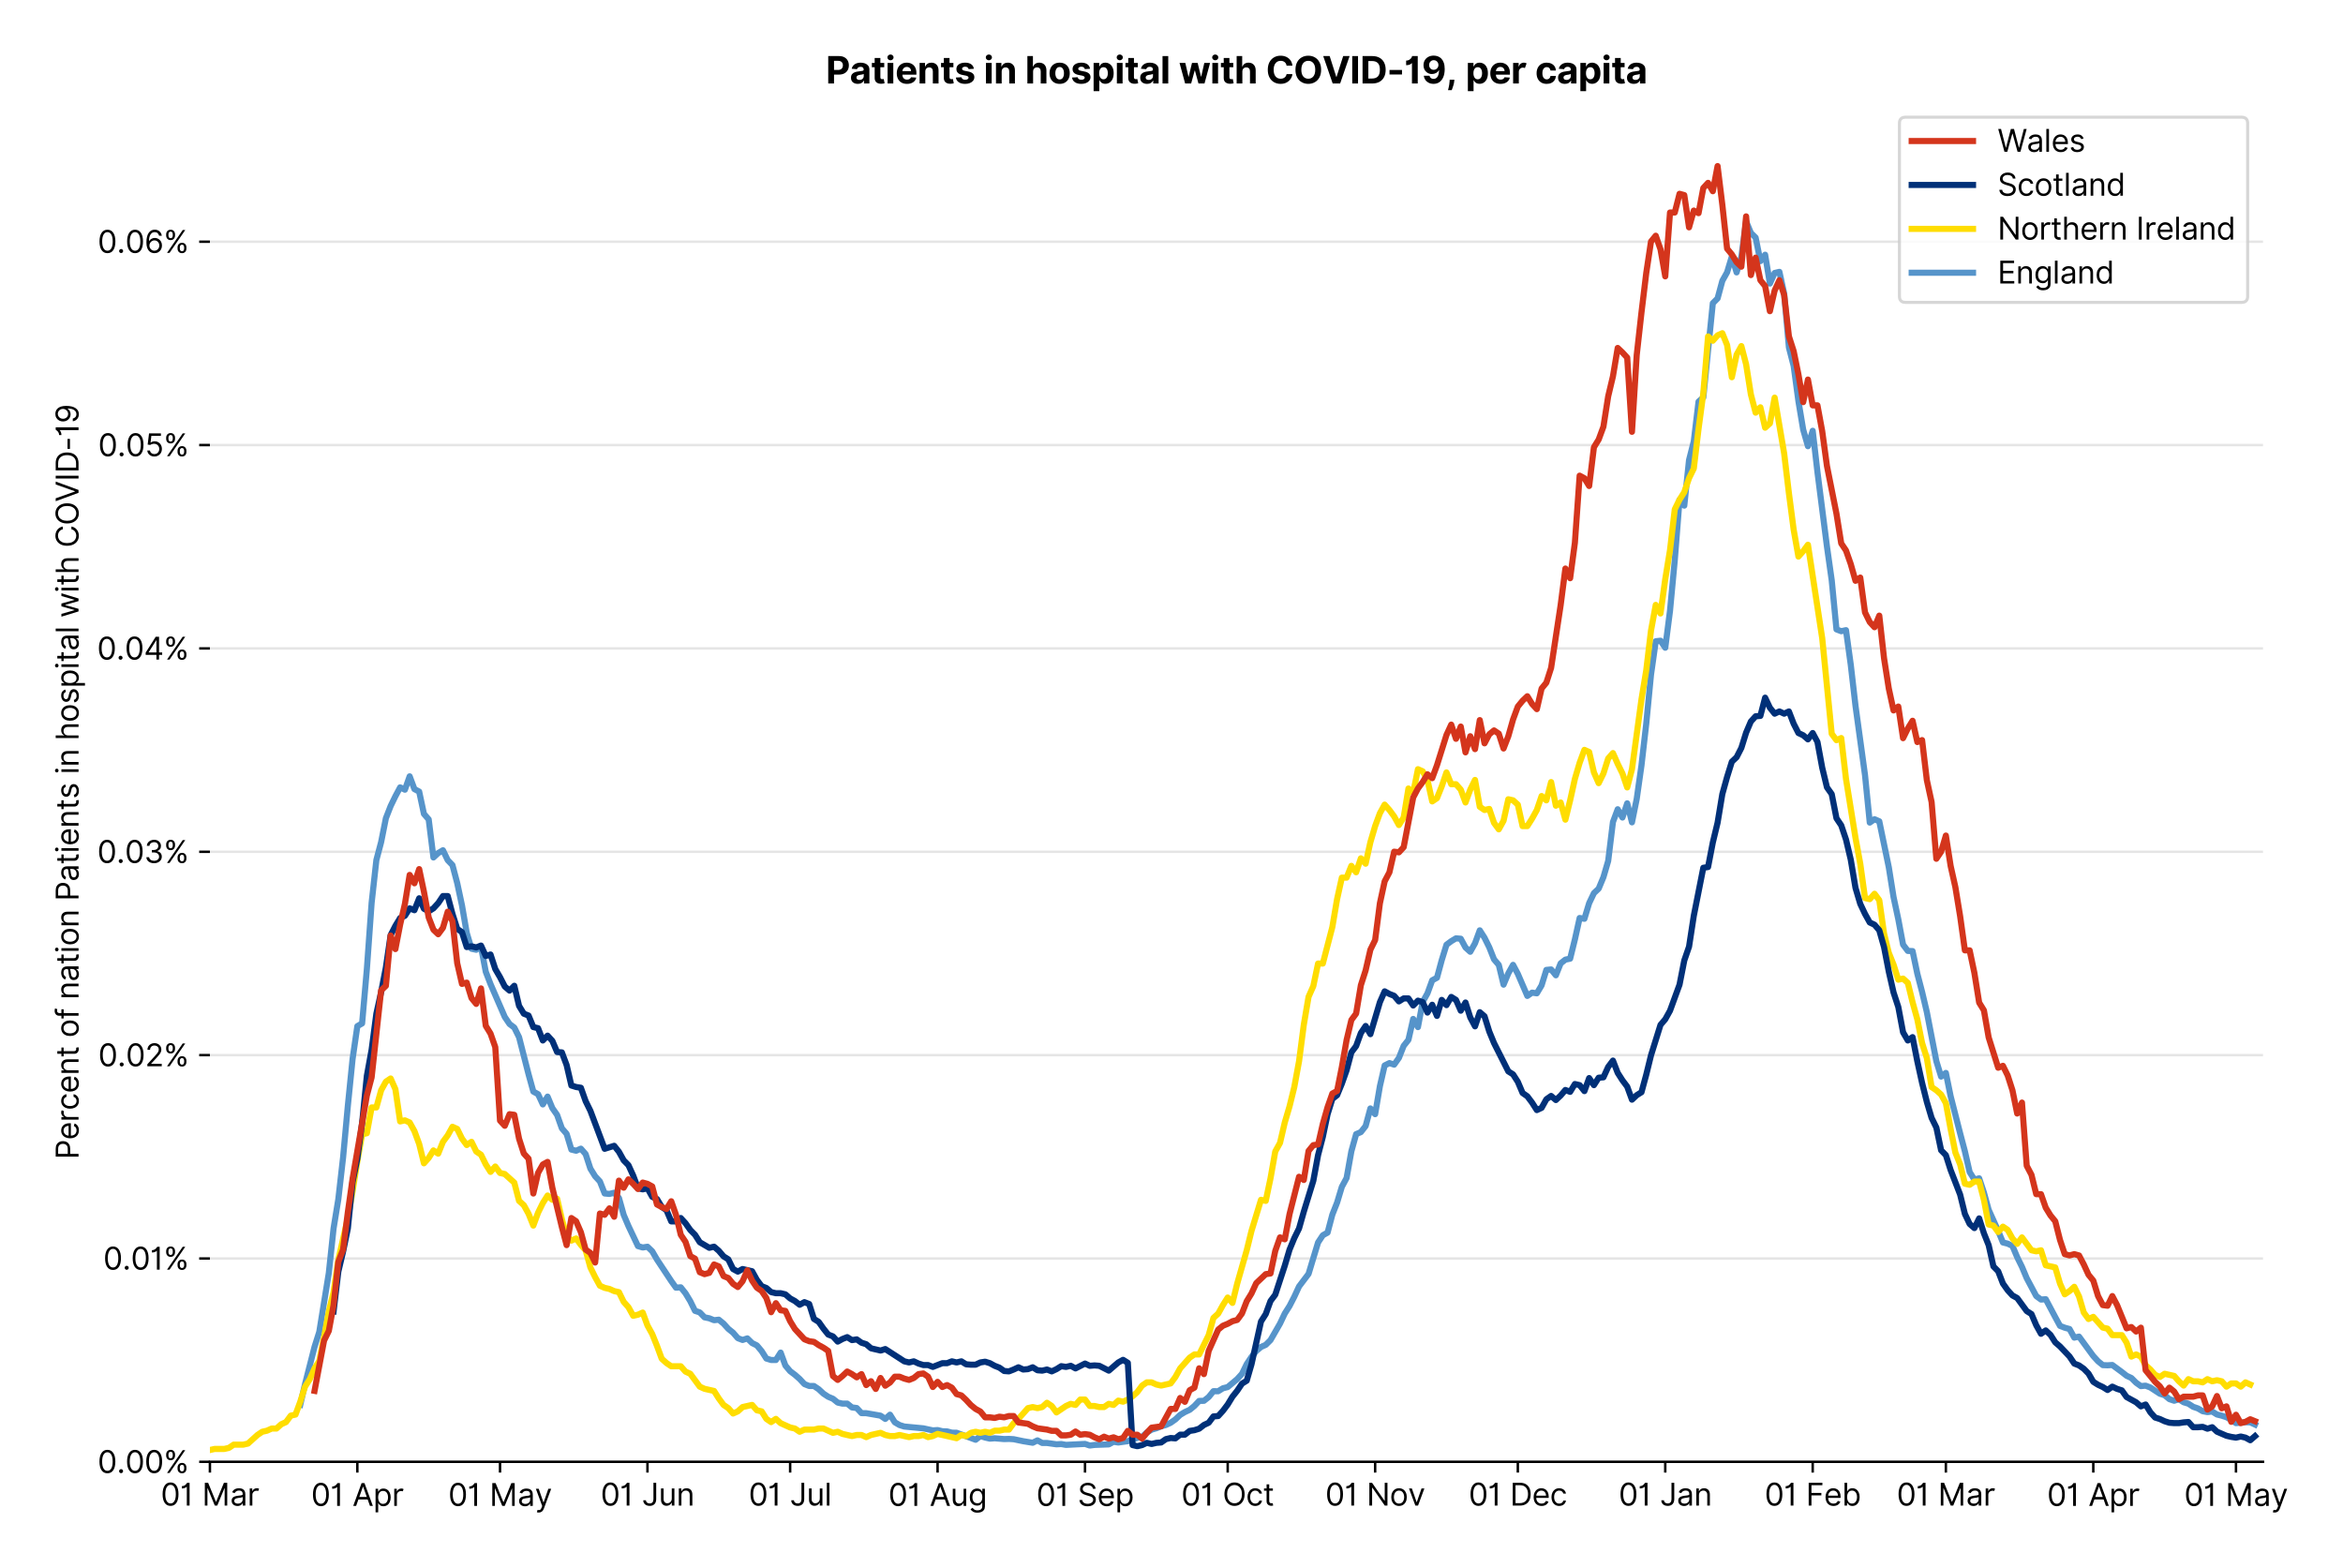 <?xml version="1.0" encoding="utf-8" standalone="no"?>
<!DOCTYPE svg PUBLIC "-//W3C//DTD SVG 1.1//EN"
  "http://www.w3.org/Graphics/SVG/1.1/DTD/svg11.dtd">
<svg version="1.1" viewBox="0 0 764.153 511.276" xmlns="http://www.w3.org/2000/svg" xmlns:xlink="http://www.w3.org/1999/xlink">
 <defs>
  <style type="text/css">*{stroke-linecap:butt;stroke-linejoin:round;}</style>
 </defs>
 <g id="figure_1">
  <g id="patch_1">
   <path d="M 0 511.276 
L 764.153 511.276 
L 764.153 0 
L 0 0 
z
" style="fill:#ffffff;"/>
  </g>
  <g id="axes_1">
   <g id="patch_2">
    <path d="M 68.461 476.745 
L 738.061 476.745 
L 738.061 33.225 
L 68.461 33.225 
z
" style="fill:#ffffff;"/>
   </g>
   <g id="matplotlib.axis_1">
    <g id="xtick_1">
     <g id="line2d_1">
      <defs>
       <path d="M 0 0 
L 0 3.5 
" id="m5b318b3108" style="stroke:#000000;stroke-width:0.8;"/>
      </defs>
      <g>
       <use style="stroke:#000000;stroke-width:0.8;" x="68.461" xlink:href="#m5b318b3108" y="476.745"/>
      </g>
     </g>
     <g id="text_1">
      <!-- 01 Mar -->
      <g transform="translate(52.424 491.018)scale(0.1 -0.1)">
       <defs>
        <path d="M 2000 -64 
Q 1230 -64 806 561 
Q 382 1186 382 2327 
Q 382 3459 809 4088 
Q 1236 4718 2000 4718 
Q 2764 4718 3191 4088 
Q 3618 3459 3618 2327 
Q 3618 1186 3194 561 
Q 2771 -64 2000 -64 
z
M 2000 436 
Q 2509 436 2791 927 
Q 3073 1418 3073 2327 
Q 3073 3234 2789 3730 
Q 2505 4227 2000 4227 
Q 1496 4227 1211 3730 
Q 927 3234 927 2327 
Q 927 1418 1210 927 
Q 1493 436 2000 436 
z
" id="Inter-Regular-30" transform="scale(0.016)"/>
        <path d="M 1973 4655 
L 1973 0 
L 1409 0 
L 1409 3836 
L 1373 3836 
Q 1341 3773 1209 3692 
Q 1077 3611 868 3551 
Q 659 3491 391 3491 
L 391 3964 
Q 661 3964 859 4061 
Q 1057 4159 1190 4291 
Q 1323 4423 1392 4529 
Q 1461 4636 1473 4655 
L 1973 4655 
z
" id="Inter-Regular-31" transform="scale(0.016)"/>
        <path id="Inter-Regular-20" transform="scale(0.016)"/>
        <path d="M 564 4655 
L 1236 4655 
L 2818 791 
L 2873 791 
L 4455 4655 
L 5127 4655 
L 5127 0 
L 4600 0 
L 4600 3536 
L 4555 3536 
L 3100 0 
L 2591 0 
L 1136 3536 
L 1091 3536 
L 1091 0 
L 564 0 
L 564 4655 
z
" id="Inter-Regular-4d" transform="scale(0.016)"/>
        <path d="M 1518 -82 
Q 1186 -82 916 44 
Q 646 170 486 410 
Q 327 650 327 991 
Q 327 1291 445 1478 
Q 564 1666 761 1773 
Q 959 1880 1199 1933 
Q 1439 1986 1682 2018 
Q 2000 2059 2199 2080 
Q 2398 2102 2490 2154 
Q 2582 2207 2582 2336 
L 2582 2355 
Q 2582 2691 2399 2877 
Q 2216 3064 1846 3064 
Q 1461 3064 1243 2895 
Q 1025 2727 936 2536 
L 427 2718 
Q 564 3036 792 3214 
Q 1021 3393 1292 3464 
Q 1564 3536 1827 3536 
Q 1996 3536 2215 3496 
Q 2434 3457 2640 3334 
Q 2846 3211 2982 2963 
Q 3118 2716 3118 2300 
L 3118 0 
L 2582 0 
L 2582 473 
L 2555 473 
Q 2500 359 2373 229 
Q 2246 100 2034 9 
Q 1823 -82 1518 -82 
z
M 1600 400 
Q 1918 400 2137 525 
Q 2357 650 2469 847 
Q 2582 1045 2582 1264 
L 2582 1755 
Q 2548 1714 2433 1681 
Q 2318 1648 2169 1624 
Q 2021 1600 1881 1583 
Q 1741 1566 1655 1555 
Q 1446 1527 1265 1467 
Q 1084 1407 974 1287 
Q 864 1168 864 964 
Q 864 684 1072 542 
Q 1280 400 1600 400 
z
" id="Inter-Regular-61" transform="scale(0.016)"/>
        <path d="M 491 0 
L 491 3491 
L 1009 3491 
L 1009 2964 
L 1046 2964 
Q 1139 3223 1389 3384 
Q 1639 3545 1955 3545 
Q 2100 3545 2209 3511 
Q 2318 3477 2400 3418 
L 2218 2964 
Q 2161 2993 2085 3010 
Q 2009 3027 1909 3027 
Q 1527 3027 1277 2794 
Q 1027 2561 1027 2209 
L 1027 0 
L 491 0 
z
" id="Inter-Regular-72" transform="scale(0.016)"/>
       </defs>
       <use xlink:href="#Inter-Regular-30"/>
       <use x="62.5" xlink:href="#Inter-Regular-31"/>
       <use x="106.676" xlink:href="#Inter-Regular-20"/>
       <use x="134.801" xlink:href="#Inter-Regular-4d"/>
       <use x="225.994" xlink:href="#Inter-Regular-61"/>
       <use x="282.386" xlink:href="#Inter-Regular-72"/>
      </g>
     </g>
    </g>
    <g id="xtick_2">
     <g id="line2d_2">
      <g>
       <use style="stroke:#000000;stroke-width:0.8;" x="116.547" xlink:href="#m5b318b3108" y="476.745"/>
      </g>
     </g>
     <g id="text_2">
      <!-- 01 Apr -->
      <g transform="translate(101.461 491.117)scale(0.1 -0.1)">
       <defs>
        <path d="M 755 0 
L 164 0 
L 1873 4655 
L 2455 4655 
L 4164 0 
L 3573 0 
L 3105 1318 
L 1223 1318 
L 755 0 
z
M 1400 1818 
L 2927 1818 
L 2182 3918 
L 2146 3918 
L 1400 1818 
z
" id="Inter-Regular-41" transform="scale(0.016)"/>
        <path d="M 491 -1309 
L 491 3491 
L 1009 3491 
L 1009 2936 
L 1073 2936 
Q 1132 3027 1237 3169 
Q 1343 3311 1542 3423 
Q 1741 3536 2082 3536 
Q 2523 3536 2859 3315 
Q 3196 3095 3384 2690 
Q 3573 2286 3573 1736 
Q 3573 1182 3384 776 
Q 3196 370 2861 148 
Q 2527 -73 2091 -73 
Q 1755 -73 1552 39 
Q 1350 152 1241 296 
Q 1132 441 1073 536 
L 1027 536 
L 1027 -1309 
L 491 -1309 
z
M 1018 1745 
Q 1018 1152 1276 780 
Q 1534 409 2018 409 
Q 2355 409 2581 587 
Q 2807 766 2921 1069 
Q 3036 1373 3036 1745 
Q 3036 2114 2923 2410 
Q 2811 2707 2585 2881 
Q 2359 3055 2018 3055 
Q 1527 3055 1272 2693 
Q 1018 2332 1018 1745 
z
" id="Inter-Regular-70" transform="scale(0.016)"/>
       </defs>
       <use xlink:href="#Inter-Regular-30"/>
       <use x="62.5" xlink:href="#Inter-Regular-31"/>
       <use x="106.676" xlink:href="#Inter-Regular-20"/>
       <use x="134.801" xlink:href="#Inter-Regular-41"/>
       <use x="202.415" xlink:href="#Inter-Regular-70"/>
       <use x="263.352" xlink:href="#Inter-Regular-72"/>
      </g>
     </g>
    </g>
    <g id="xtick_3">
     <g id="line2d_3">
      <g>
       <use style="stroke:#000000;stroke-width:0.8;" x="163.081" xlink:href="#m5b318b3108" y="476.745"/>
      </g>
     </g>
     <g id="text_3">
      <!-- 01 May -->
      <g transform="translate(146.178 491.117)scale(0.1 -0.1)">
       <defs>
        <path d="M 818 -1355 
Q 682 -1355 575 -1333 
Q 468 -1311 427 -1291 
L 564 -818 
Q 857 -893 1053 -814 
Q 1250 -736 1391 -345 
L 1509 -18 
L 218 3491 
L 800 3491 
L 1764 709 
L 1800 709 
L 2764 3491 
L 3346 3491 
L 1846 -564 
Q 1550 -1355 818 -1355 
z
" id="Inter-Regular-79" transform="scale(0.016)"/>
       </defs>
       <use xlink:href="#Inter-Regular-30"/>
       <use x="62.5" xlink:href="#Inter-Regular-31"/>
       <use x="106.676" xlink:href="#Inter-Regular-20"/>
       <use x="134.801" xlink:href="#Inter-Regular-4d"/>
       <use x="225.994" xlink:href="#Inter-Regular-61"/>
       <use x="282.386" xlink:href="#Inter-Regular-79"/>
      </g>
     </g>
    </g>
    <g id="xtick_4">
     <g id="line2d_4">
      <g>
       <use style="stroke:#000000;stroke-width:0.8;" x="211.167" xlink:href="#m5b318b3108" y="476.745"/>
      </g>
     </g>
     <g id="text_4">
      <!-- 01 Jun -->
      <g transform="translate(195.882 491.018)scale(0.1 -0.1)">
       <defs>
        <path d="M 2346 4655 
L 2909 4655 
L 2909 1327 
Q 2909 657 2549 296 
Q 2189 -64 1582 -64 
Q 1200 -64 902 76 
Q 605 216 434 475 
Q 264 734 264 1091 
L 818 1091 
Q 818 795 1034 615 
Q 1250 436 1582 436 
Q 1948 436 2147 664 
Q 2346 893 2346 1327 
L 2346 4655 
z
" id="Inter-Regular-4a" transform="scale(0.016)"/>
        <path d="M 2691 1427 
L 2691 3491 
L 3227 3491 
L 3227 0 
L 2691 0 
L 2691 591 
L 2655 591 
Q 2532 325 2273 140 
Q 2014 -45 1618 -45 
Q 1127 -45 809 280 
Q 491 605 491 1273 
L 491 3491 
L 1027 3491 
L 1027 1309 
Q 1027 927 1242 700 
Q 1457 473 1791 473 
Q 1991 473 2199 575 
Q 2407 677 2549 888 
Q 2691 1100 2691 1427 
z
" id="Inter-Regular-75" transform="scale(0.016)"/>
        <path d="M 1027 2100 
L 1027 0 
L 491 0 
L 491 3491 
L 1009 3491 
L 1009 2945 
L 1055 2945 
Q 1177 3211 1427 3373 
Q 1677 3536 2073 3536 
Q 2602 3536 2928 3211 
Q 3255 2886 3255 2218 
L 3255 0 
L 2718 0 
L 2718 2182 
Q 2718 2593 2504 2824 
Q 2291 3055 1918 3055 
Q 1534 3055 1280 2806 
Q 1027 2557 1027 2100 
z
" id="Inter-Regular-6e" transform="scale(0.016)"/>
       </defs>
       <use xlink:href="#Inter-Regular-30"/>
       <use x="62.5" xlink:href="#Inter-Regular-31"/>
       <use x="106.676" xlink:href="#Inter-Regular-20"/>
       <use x="134.801" xlink:href="#Inter-Regular-4a"/>
       <use x="189.063" xlink:href="#Inter-Regular-75"/>
       <use x="247.159" xlink:href="#Inter-Regular-6e"/>
      </g>
     </g>
    </g>
    <g id="xtick_5">
     <g id="line2d_5">
      <g>
       <use style="stroke:#000000;stroke-width:0.8;" x="257.701" xlink:href="#m5b318b3108" y="476.745"/>
      </g>
     </g>
     <g id="text_5">
      <!-- 01 Jul -->
      <g transform="translate(244.157 491.018)scale(0.1 -0.1)">
       <defs>
        <path d="M 1027 4655 
L 1027 0 
L 491 0 
L 491 4655 
L 1027 4655 
z
" id="Inter-Regular-6c" transform="scale(0.016)"/>
       </defs>
       <use xlink:href="#Inter-Regular-30"/>
       <use x="62.5" xlink:href="#Inter-Regular-31"/>
       <use x="106.676" xlink:href="#Inter-Regular-20"/>
       <use x="134.801" xlink:href="#Inter-Regular-4a"/>
       <use x="189.063" xlink:href="#Inter-Regular-75"/>
       <use x="247.159" xlink:href="#Inter-Regular-6c"/>
      </g>
     </g>
    </g>
    <g id="xtick_6">
     <g id="line2d_6">
      <g>
       <use style="stroke:#000000;stroke-width:0.8;" x="305.787" xlink:href="#m5b318b3108" y="476.745"/>
      </g>
     </g>
     <g id="text_6">
      <!-- 01 Aug -->
      <g transform="translate(289.715 491.117)scale(0.1 -0.1)">
       <defs>
        <path d="M 1900 -1382 
Q 1316 -1382 976 -1169 
Q 636 -957 473 -682 
L 900 -382 
Q 973 -477 1084 -601 
Q 1196 -725 1390 -817 
Q 1584 -909 1900 -909 
Q 2323 -909 2598 -704 
Q 2873 -500 2873 -64 
L 2873 645 
L 2827 645 
Q 2768 550 2660 410 
Q 2552 270 2351 162 
Q 2150 55 1809 55 
Q 1386 55 1051 255 
Q 716 455 521 836 
Q 327 1218 327 1764 
Q 327 2300 516 2699 
Q 705 3098 1041 3317 
Q 1377 3536 1818 3536 
Q 2159 3536 2360 3423 
Q 2561 3311 2669 3169 
Q 2777 3027 2836 2936 
L 2891 2936 
L 2891 3491 
L 3409 3491 
L 3409 -100 
Q 3409 -550 3205 -833 
Q 3002 -1116 2660 -1249 
Q 2318 -1382 1900 -1382 
z
M 1882 536 
Q 2366 536 2624 864 
Q 2882 1193 2882 1773 
Q 2882 2339 2627 2697 
Q 2373 3055 1882 3055 
Q 1541 3055 1315 2882 
Q 1089 2709 976 2418 
Q 864 2127 864 1773 
Q 864 1227 1120 881 
Q 1377 536 1882 536 
z
" id="Inter-Regular-67" transform="scale(0.016)"/>
       </defs>
       <use xlink:href="#Inter-Regular-30"/>
       <use x="62.5" xlink:href="#Inter-Regular-31"/>
       <use x="106.676" xlink:href="#Inter-Regular-20"/>
       <use x="134.801" xlink:href="#Inter-Regular-41"/>
       <use x="202.415" xlink:href="#Inter-Regular-75"/>
       <use x="260.511" xlink:href="#Inter-Regular-67"/>
      </g>
     </g>
    </g>
    <g id="xtick_7">
     <g id="line2d_7">
      <g>
       <use style="stroke:#000000;stroke-width:0.8;" x="353.872" xlink:href="#m5b318b3108" y="476.745"/>
      </g>
     </g>
     <g id="text_7">
      <!-- 01 Sep -->
      <g transform="translate(337.985 491.117)scale(0.1 -0.1)">
       <defs>
        <path d="M 3109 3491 
Q 3068 3836 2777 4027 
Q 2486 4218 2064 4218 
Q 1600 4218 1318 3999 
Q 1036 3780 1036 3445 
Q 1036 3195 1189 3042 
Q 1343 2889 1553 2803 
Q 1764 2718 1936 2673 
L 2409 2545 
Q 2591 2498 2815 2414 
Q 3039 2330 3244 2185 
Q 3450 2041 3584 1816 
Q 3718 1591 3718 1264 
Q 3718 886 3521 581 
Q 3325 277 2949 97 
Q 2573 -82 2036 -82 
Q 1286 -82 845 272 
Q 405 627 364 1200 
L 946 1200 
Q 968 936 1124 764 
Q 1280 593 1519 510 
Q 1759 427 2036 427 
Q 2359 427 2616 533 
Q 2873 639 3023 828 
Q 3173 1018 3173 1273 
Q 3173 1505 3043 1650 
Q 2914 1795 2702 1886 
Q 2491 1977 2246 2045 
L 1673 2209 
Q 1127 2366 809 2657 
Q 491 2948 491 3418 
Q 491 3809 703 4101 
Q 916 4393 1276 4555 
Q 1636 4718 2082 4718 
Q 2532 4718 2882 4558 
Q 3232 4398 3437 4120 
Q 3643 3843 3655 3491 
L 3109 3491 
z
" id="Inter-Regular-53" transform="scale(0.016)"/>
        <path d="M 1955 -73 
Q 1450 -73 1085 151 
Q 721 375 524 778 
Q 327 1182 327 1718 
Q 327 2255 524 2665 
Q 721 3075 1074 3305 
Q 1427 3536 1900 3536 
Q 2173 3536 2439 3445 
Q 2705 3355 2923 3151 
Q 3141 2948 3270 2614 
Q 3400 2280 3400 1791 
L 3400 1564 
L 866 1564 
Q 884 1005 1183 707 
Q 1482 409 1955 409 
Q 2271 409 2498 545 
Q 2725 682 2827 955 
L 3346 809 
Q 3223 414 2854 170 
Q 2486 -73 1955 -73 
z
M 866 2027 
L 2855 2027 
Q 2855 2470 2595 2762 
Q 2336 3055 1900 3055 
Q 1593 3055 1368 2911 
Q 1143 2768 1013 2533 
Q 884 2298 866 2027 
z
" id="Inter-Regular-65" transform="scale(0.016)"/>
       </defs>
       <use xlink:href="#Inter-Regular-30"/>
       <use x="62.5" xlink:href="#Inter-Regular-31"/>
       <use x="106.676" xlink:href="#Inter-Regular-20"/>
       <use x="134.801" xlink:href="#Inter-Regular-53"/>
       <use x="198.58" xlink:href="#Inter-Regular-65"/>
       <use x="256.818" xlink:href="#Inter-Regular-70"/>
      </g>
     </g>
    </g>
    <g id="xtick_8">
     <g id="line2d_8">
      <g>
       <use style="stroke:#000000;stroke-width:0.8;" x="400.407" xlink:href="#m5b318b3108" y="476.745"/>
      </g>
     </g>
     <g id="text_8">
      <!-- 01 Oct -->
      <g transform="translate(385.25 491.018)scale(0.1 -0.1)">
       <defs>
        <path d="M 4491 2327 
Q 4491 1591 4225 1054 
Q 3959 518 3495 227 
Q 3032 -64 2436 -64 
Q 1841 -64 1377 227 
Q 914 518 648 1054 
Q 382 1591 382 2327 
Q 382 3064 648 3600 
Q 914 4136 1377 4427 
Q 1841 4718 2436 4718 
Q 3032 4718 3495 4427 
Q 3959 4136 4225 3600 
Q 4491 3064 4491 2327 
z
M 3946 2327 
Q 3946 2932 3744 3348 
Q 3543 3764 3201 3977 
Q 2859 4191 2436 4191 
Q 2014 4191 1672 3977 
Q 1330 3764 1128 3348 
Q 927 2932 927 2327 
Q 927 1723 1128 1307 
Q 1330 891 1672 677 
Q 2014 464 2436 464 
Q 2859 464 3201 677 
Q 3543 891 3744 1307 
Q 3946 1723 3946 2327 
z
" id="Inter-Regular-4f" transform="scale(0.016)"/>
        <path d="M 1909 -73 
Q 1418 -73 1063 159 
Q 709 391 518 798 
Q 327 1205 327 1727 
Q 327 2259 524 2667 
Q 721 3075 1074 3305 
Q 1427 3536 1900 3536 
Q 2268 3536 2563 3400 
Q 2859 3264 3047 3018 
Q 3236 2773 3282 2445 
L 2746 2445 
Q 2684 2684 2474 2869 
Q 2264 3055 1909 3055 
Q 1439 3055 1151 2697 
Q 864 2339 864 1745 
Q 864 1139 1148 774 
Q 1432 409 1909 409 
Q 2223 409 2447 570 
Q 2671 732 2746 1018 
L 3282 1018 
Q 3236 709 3058 462 
Q 2880 216 2588 71 
Q 2296 -73 1909 -73 
z
" id="Inter-Regular-63" transform="scale(0.016)"/>
        <path d="M 2009 3491 
L 2009 3036 
L 1264 3036 
L 1264 1000 
Q 1264 773 1331 660 
Q 1398 548 1503 510 
Q 1609 473 1727 473 
Q 1816 473 1873 483 
Q 1930 493 1964 500 
L 2073 18 
Q 2018 -2 1920 -23 
Q 1823 -45 1673 -45 
Q 1446 -45 1228 52 
Q 1011 150 869 350 
Q 727 550 727 855 
L 727 3036 
L 200 3036 
L 200 3491 
L 727 3491 
L 727 4327 
L 1264 4327 
L 1264 3491 
L 2009 3491 
z
" id="Inter-Regular-74" transform="scale(0.016)"/>
       </defs>
       <use xlink:href="#Inter-Regular-30"/>
       <use x="62.5" xlink:href="#Inter-Regular-31"/>
       <use x="106.676" xlink:href="#Inter-Regular-20"/>
       <use x="134.801" xlink:href="#Inter-Regular-4f"/>
       <use x="210.938" xlink:href="#Inter-Regular-63"/>
       <use x="266.761" xlink:href="#Inter-Regular-74"/>
      </g>
     </g>
    </g>
    <g id="xtick_9">
     <g id="line2d_9">
      <g>
       <use style="stroke:#000000;stroke-width:0.8;" x="448.492" xlink:href="#m5b318b3108" y="476.745"/>
      </g>
     </g>
     <g id="text_9">
      <!-- 01 Nov -->
      <g transform="translate(432.221 491.018)scale(0.1 -0.1)">
       <defs>
        <path d="M 4255 4655 
L 4255 0 
L 3709 0 
L 1173 3655 
L 1127 3655 
L 1127 0 
L 564 0 
L 564 4655 
L 1109 4655 
L 3655 991 
L 3700 991 
L 3700 4655 
L 4255 4655 
z
" id="Inter-Regular-4e" transform="scale(0.016)"/>
        <path d="M 1909 -73 
Q 1436 -73 1080 152 
Q 725 377 526 781 
Q 327 1186 327 1727 
Q 327 2273 526 2679 
Q 725 3086 1080 3311 
Q 1436 3536 1909 3536 
Q 2382 3536 2737 3311 
Q 3093 3086 3292 2679 
Q 3491 2273 3491 1727 
Q 3491 1186 3292 781 
Q 3093 377 2737 152 
Q 2382 -73 1909 -73 
z
M 1909 409 
Q 2268 409 2500 593 
Q 2732 777 2843 1077 
Q 2955 1377 2955 1727 
Q 2955 2077 2843 2379 
Q 2732 2682 2500 2868 
Q 2268 3055 1909 3055 
Q 1550 3055 1318 2868 
Q 1086 2682 975 2379 
Q 864 2077 864 1727 
Q 864 1377 975 1077 
Q 1086 777 1318 593 
Q 1550 409 1909 409 
z
" id="Inter-Regular-6f" transform="scale(0.016)"/>
        <path d="M 3346 3491 
L 2055 0 
L 1509 0 
L 218 3491 
L 800 3491 
L 1764 709 
L 1800 709 
L 2764 3491 
L 3346 3491 
z
" id="Inter-Regular-76" transform="scale(0.016)"/>
       </defs>
       <use xlink:href="#Inter-Regular-30"/>
       <use x="62.5" xlink:href="#Inter-Regular-31"/>
       <use x="106.676" xlink:href="#Inter-Regular-20"/>
       <use x="134.801" xlink:href="#Inter-Regular-4e"/>
       <use x="210.085" xlink:href="#Inter-Regular-6f"/>
       <use x="269.744" xlink:href="#Inter-Regular-76"/>
      </g>
     </g>
    </g>
    <g id="xtick_10">
     <g id="line2d_10">
      <g>
       <use style="stroke:#000000;stroke-width:0.8;" x="495.027" xlink:href="#m5b318b3108" y="476.745"/>
      </g>
     </g>
     <g id="text_10">
      <!-- 01 Dec -->
      <g transform="translate(478.99 491.018)scale(0.1 -0.1)">
       <defs>
        <path d="M 2000 0 
L 564 0 
L 564 4655 
L 2064 4655 
Q 2741 4655 3223 4376 
Q 3705 4098 3961 3578 
Q 4218 3059 4218 2336 
Q 4218 1609 3959 1085 
Q 3700 561 3204 280 
Q 2709 0 2000 0 
z
M 1127 500 
L 1964 500 
Q 2830 500 3251 992 
Q 3673 1484 3673 2336 
Q 3673 3182 3259 3668 
Q 2846 4155 2027 4155 
L 1127 4155 
L 1127 500 
z
" id="Inter-Regular-44" transform="scale(0.016)"/>
       </defs>
       <use xlink:href="#Inter-Regular-30"/>
       <use x="62.5" xlink:href="#Inter-Regular-31"/>
       <use x="106.676" xlink:href="#Inter-Regular-20"/>
       <use x="134.801" xlink:href="#Inter-Regular-44"/>
       <use x="206.676" xlink:href="#Inter-Regular-65"/>
       <use x="264.915" xlink:href="#Inter-Regular-63"/>
      </g>
     </g>
    </g>
    <g id="xtick_11">
     <g id="line2d_11">
      <g>
       <use style="stroke:#000000;stroke-width:0.8;" x="543.112" xlink:href="#m5b318b3108" y="476.745"/>
      </g>
     </g>
     <g id="text_11">
      <!-- 01 Jan -->
      <g transform="translate(527.913 491.018)scale(0.1 -0.1)">
       <use xlink:href="#Inter-Regular-30"/>
       <use x="62.5" xlink:href="#Inter-Regular-31"/>
       <use x="106.676" xlink:href="#Inter-Regular-20"/>
       <use x="134.801" xlink:href="#Inter-Regular-4a"/>
       <use x="189.063" xlink:href="#Inter-Regular-61"/>
       <use x="245.455" xlink:href="#Inter-Regular-6e"/>
      </g>
     </g>
    </g>
    <g id="xtick_12">
     <g id="line2d_12">
      <g>
       <use style="stroke:#000000;stroke-width:0.8;" x="591.198" xlink:href="#m5b318b3108" y="476.745"/>
      </g>
     </g>
     <g id="text_12">
      <!-- 01 Feb -->
      <g transform="translate(575.509 491.018)scale(0.1 -0.1)">
       <defs>
        <path d="M 564 0 
L 564 4655 
L 3355 4655 
L 3355 4155 
L 1127 4155 
L 1127 2582 
L 3146 2582 
L 3146 2082 
L 1127 2082 
L 1127 0 
L 564 0 
z
" id="Inter-Regular-46" transform="scale(0.016)"/>
        <path d="M 564 0 
L 564 4655 
L 1100 4655 
L 1100 2936 
L 1146 2936 
Q 1205 3027 1310 3169 
Q 1416 3311 1615 3423 
Q 1814 3536 2155 3536 
Q 2596 3536 2932 3315 
Q 3268 3095 3457 2690 
Q 3646 2286 3646 1736 
Q 3646 1182 3457 776 
Q 3268 370 2934 148 
Q 2600 -73 2164 -73 
Q 1827 -73 1625 39 
Q 1423 152 1314 296 
Q 1205 441 1146 536 
L 1082 536 
L 1082 0 
L 564 0 
z
M 1091 1745 
Q 1091 1152 1349 780 
Q 1607 409 2091 409 
Q 2427 409 2653 587 
Q 2880 766 2994 1069 
Q 3109 1373 3109 1745 
Q 3109 2114 2996 2410 
Q 2884 2707 2658 2881 
Q 2432 3055 2091 3055 
Q 1600 3055 1345 2693 
Q 1091 2332 1091 1745 
z
" id="Inter-Regular-62" transform="scale(0.016)"/>
       </defs>
       <use xlink:href="#Inter-Regular-30"/>
       <use x="62.5" xlink:href="#Inter-Regular-31"/>
       <use x="106.676" xlink:href="#Inter-Regular-20"/>
       <use x="134.801" xlink:href="#Inter-Regular-46"/>
       <use x="193.466" xlink:href="#Inter-Regular-65"/>
       <use x="251.705" xlink:href="#Inter-Regular-62"/>
      </g>
     </g>
    </g>
    <g id="xtick_13">
     <g id="line2d_13">
      <g>
       <use style="stroke:#000000;stroke-width:0.8;" x="634.63" xlink:href="#m5b318b3108" y="476.745"/>
      </g>
     </g>
     <g id="text_13">
      <!-- 01 Mar -->
      <g transform="translate(618.593 491.018)scale(0.1 -0.1)">
       <use xlink:href="#Inter-Regular-30"/>
       <use x="62.5" xlink:href="#Inter-Regular-31"/>
       <use x="106.676" xlink:href="#Inter-Regular-20"/>
       <use x="134.801" xlink:href="#Inter-Regular-4d"/>
       <use x="225.994" xlink:href="#Inter-Regular-61"/>
       <use x="282.386" xlink:href="#Inter-Regular-72"/>
      </g>
     </g>
    </g>
    <g id="xtick_14">
     <g id="line2d_14">
      <g>
       <use style="stroke:#000000;stroke-width:0.8;" x="682.715" xlink:href="#m5b318b3108" y="476.745"/>
      </g>
     </g>
     <g id="text_14">
      <!-- 01 Apr -->
      <g transform="translate(667.63 491.117)scale(0.1 -0.1)">
       <use xlink:href="#Inter-Regular-30"/>
       <use x="62.5" xlink:href="#Inter-Regular-31"/>
       <use x="106.676" xlink:href="#Inter-Regular-20"/>
       <use x="134.801" xlink:href="#Inter-Regular-41"/>
       <use x="202.415" xlink:href="#Inter-Regular-70"/>
       <use x="263.352" xlink:href="#Inter-Regular-72"/>
      </g>
     </g>
    </g>
    <g id="xtick_15">
     <g id="line2d_15">
      <g>
       <use style="stroke:#000000;stroke-width:0.8;" x="729.25" xlink:href="#m5b318b3108" y="476.745"/>
      </g>
     </g>
     <g id="text_15">
      <!-- 01 May -->
      <g transform="translate(712.347 491.117)scale(0.1 -0.1)">
       <use xlink:href="#Inter-Regular-30"/>
       <use x="62.5" xlink:href="#Inter-Regular-31"/>
       <use x="106.676" xlink:href="#Inter-Regular-20"/>
       <use x="134.801" xlink:href="#Inter-Regular-4d"/>
       <use x="225.994" xlink:href="#Inter-Regular-61"/>
       <use x="282.386" xlink:href="#Inter-Regular-79"/>
      </g>
     </g>
    </g>
   </g>
   <g id="matplotlib.axis_2">
    <g id="ytick_1">
     <g id="line2d_16">
      <path clip-path="url(#pbb771a57b2)" d="M 68.461 476.745 
L 738.061 476.745 
" style="fill:none;stroke:#e5e5e5;stroke-linecap:square;stroke-width:0.8;"/>
     </g>
     <g id="line2d_17">
      <defs>
       <path d="M 0 0 
L -3.5 0 
" id="m414f6ef4c0" style="stroke:#000000;stroke-width:0.8;"/>
      </defs>
      <g>
       <use style="stroke:#000000;stroke-width:0.8;" x="68.461" xlink:href="#m414f6ef4c0" y="476.745"/>
      </g>
     </g>
     <g id="text_16">
      <!-- 0.00% -->
      <g transform="translate(31.83 480.382)scale(0.1 -0.1)">
       <defs>
        <path d="M 882 -36 
Q 714 -36 593 84 
Q 473 205 473 373 
Q 473 541 593 661 
Q 714 782 882 782 
Q 1050 782 1170 661 
Q 1291 541 1291 373 
Q 1291 205 1170 84 
Q 1050 -36 882 -36 
z
" id="Inter-Regular-2e" transform="scale(0.016)"/>
        <path d="M 2855 873 
L 2855 1118 
Q 2855 1373 2960 1585 
Q 3066 1798 3269 1926 
Q 3473 2055 3764 2055 
Q 4059 2055 4259 1926 
Q 4459 1798 4561 1585 
Q 4664 1373 4664 1118 
L 4664 873 
Q 4664 618 4560 405 
Q 4457 193 4256 64 
Q 4055 -64 3764 -64 
Q 3468 -64 3266 64 
Q 3064 193 2959 405 
Q 2855 618 2855 873 
z
M 536 3536 
L 536 3782 
Q 536 4036 642 4248 
Q 748 4461 951 4589 
Q 1155 4718 1446 4718 
Q 1741 4718 1941 4589 
Q 2141 4461 2243 4248 
Q 2346 4036 2346 3782 
L 2346 3536 
Q 2346 3282 2242 3069 
Q 2139 2857 1937 2728 
Q 1736 2600 1446 2600 
Q 1150 2600 948 2728 
Q 746 2857 641 3069 
Q 536 3282 536 3536 
z
M 709 0 
L 3909 4655 
L 4427 4655 
L 1227 0 
L 709 0 
z
M 3318 1118 
L 3318 873 
Q 3318 661 3418 494 
Q 3518 327 3764 327 
Q 4002 327 4101 494 
Q 4200 661 4200 873 
L 4200 1118 
Q 4200 1330 4104 1497 
Q 4009 1664 3764 1664 
Q 3525 1664 3421 1497 
Q 3318 1330 3318 1118 
z
M 1000 3782 
L 1000 3536 
Q 1000 3325 1100 3158 
Q 1200 2991 1446 2991 
Q 1684 2991 1783 3158 
Q 1882 3325 1882 3536 
L 1882 3782 
Q 1882 3993 1786 4160 
Q 1691 4327 1446 4327 
Q 1207 4327 1103 4160 
Q 1000 3993 1000 3782 
z
" id="Inter-Regular-25" transform="scale(0.016)"/>
       </defs>
       <use xlink:href="#Inter-Regular-30"/>
       <use x="62.5" xlink:href="#Inter-Regular-2e"/>
       <use x="90.057" xlink:href="#Inter-Regular-30"/>
       <use x="152.557" xlink:href="#Inter-Regular-30"/>
       <use x="215.057" xlink:href="#Inter-Regular-25"/>
      </g>
     </g>
    </g>
    <g id="ytick_2">
     <g id="line2d_18">
      <path clip-path="url(#pbb771a57b2)" d="M 68.461 410.426 
L 738.061 410.426 
" style="fill:none;stroke:#e5e5e5;stroke-linecap:square;stroke-width:0.8;"/>
     </g>
     <g id="line2d_19">
      <g>
       <use style="stroke:#000000;stroke-width:0.8;" x="68.461" xlink:href="#m414f6ef4c0" y="410.426"/>
      </g>
     </g>
     <g id="text_17">
      <!-- 0.01% -->
      <g transform="translate(33.663 414.062)scale(0.1 -0.1)">
       <use xlink:href="#Inter-Regular-30"/>
       <use x="62.5" xlink:href="#Inter-Regular-2e"/>
       <use x="90.057" xlink:href="#Inter-Regular-30"/>
       <use x="152.557" xlink:href="#Inter-Regular-31"/>
       <use x="196.733" xlink:href="#Inter-Regular-25"/>
      </g>
     </g>
    </g>
    <g id="ytick_3">
     <g id="line2d_20">
      <path clip-path="url(#pbb771a57b2)" d="M 68.461 344.106 
L 738.061 344.106 
" style="fill:none;stroke:#e5e5e5;stroke-linecap:square;stroke-width:0.8;"/>
     </g>
     <g id="line2d_21">
      <g>
       <use style="stroke:#000000;stroke-width:0.8;" x="68.461" xlink:href="#m414f6ef4c0" y="344.106"/>
      </g>
     </g>
     <g id="text_18">
      <!-- 0.02% -->
      <g transform="translate(32.028 347.743)scale(0.1 -0.1)">
       <defs>
        <path d="M 482 0 
L 482 409 
L 2018 2091 
Q 2289 2386 2464 2605 
Q 2639 2825 2724 3019 
Q 2809 3214 2809 3427 
Q 2809 3795 2553 4011 
Q 2298 4227 1918 4227 
Q 1514 4227 1275 3985 
Q 1036 3743 1036 3345 
L 500 3345 
Q 500 3755 688 4064 
Q 877 4373 1203 4545 
Q 1530 4718 1936 4718 
Q 2346 4718 2661 4545 
Q 2977 4373 3156 4079 
Q 3336 3786 3336 3427 
Q 3336 3170 3244 2926 
Q 3152 2682 2926 2383 
Q 2700 2084 2300 1655 
L 1255 536 
L 1255 500 
L 3418 500 
L 3418 0 
L 482 0 
z
" id="Inter-Regular-32" transform="scale(0.016)"/>
       </defs>
       <use xlink:href="#Inter-Regular-30"/>
       <use x="62.5" xlink:href="#Inter-Regular-2e"/>
       <use x="90.057" xlink:href="#Inter-Regular-30"/>
       <use x="152.557" xlink:href="#Inter-Regular-32"/>
       <use x="213.068" xlink:href="#Inter-Regular-25"/>
      </g>
     </g>
    </g>
    <g id="ytick_4">
     <g id="line2d_22">
      <path clip-path="url(#pbb771a57b2)" d="M 68.461 277.787 
L 738.061 277.787 
" style="fill:none;stroke:#e5e5e5;stroke-linecap:square;stroke-width:0.8;"/>
     </g>
     <g id="line2d_23">
      <g>
       <use style="stroke:#000000;stroke-width:0.8;" x="68.461" xlink:href="#m414f6ef4c0" y="277.787"/>
      </g>
     </g>
     <g id="text_19">
      <!-- 0.03% -->
      <g transform="translate(31.716 281.424)scale(0.1 -0.1)">
       <defs>
        <path d="M 2055 -64 
Q 1605 -64 1253 90 
Q 902 245 696 521 
Q 491 798 473 1164 
L 1046 1164 
Q 1071 827 1356 631 
Q 1641 436 2046 436 
Q 2493 436 2783 664 
Q 3073 893 3073 1264 
Q 3073 1650 2787 1893 
Q 2502 2136 1973 2136 
L 1600 2136 
L 1600 2636 
L 1973 2636 
Q 2386 2636 2647 2856 
Q 2909 3077 2909 3445 
Q 2909 3798 2679 4012 
Q 2450 4227 2064 4227 
Q 1823 4227 1610 4139 
Q 1398 4052 1264 3887 
Q 1130 3723 1118 3491 
L 573 3491 
Q 586 3857 793 4133 
Q 1000 4409 1335 4563 
Q 1671 4718 2073 4718 
Q 2505 4718 2814 4544 
Q 3123 4370 3289 4086 
Q 3455 3802 3455 3473 
Q 3455 3080 3249 2802 
Q 3043 2525 2691 2418 
L 2691 2382 
Q 3132 2309 3379 2008 
Q 3627 1707 3627 1264 
Q 3627 884 3421 583 
Q 3216 282 2861 109 
Q 2507 -64 2055 -64 
z
" id="Inter-Regular-33" transform="scale(0.016)"/>
       </defs>
       <use xlink:href="#Inter-Regular-30"/>
       <use x="62.5" xlink:href="#Inter-Regular-2e"/>
       <use x="90.057" xlink:href="#Inter-Regular-30"/>
       <use x="152.557" xlink:href="#Inter-Regular-33"/>
       <use x="216.193" xlink:href="#Inter-Regular-25"/>
      </g>
     </g>
    </g>
    <g id="ytick_5">
     <g id="line2d_24">
      <path clip-path="url(#pbb771a57b2)" d="M 68.461 211.468 
L 738.061 211.468 
" style="fill:none;stroke:#e5e5e5;stroke-linecap:square;stroke-width:0.8;"/>
     </g>
     <g id="line2d_25">
      <g>
       <use style="stroke:#000000;stroke-width:0.8;" x="68.461" xlink:href="#m414f6ef4c0" y="211.468"/>
      </g>
     </g>
     <g id="text_20">
      <!-- 0.04% -->
      <g transform="translate(31.659 215.105)scale(0.1 -0.1)">
       <defs>
        <path d="M 373 955 
L 373 1418 
L 2418 4655 
L 3100 4655 
L 3100 1455 
L 3736 1455 
L 3736 955 
L 3100 955 
L 3100 0 
L 2564 0 
L 2564 955 
L 373 955 
z
M 2564 1455 
L 2564 3936 
L 2527 3936 
L 982 1491 
L 982 1455 
L 2564 1455 
z
" id="Inter-Regular-34" transform="scale(0.016)"/>
       </defs>
       <use xlink:href="#Inter-Regular-30"/>
       <use x="62.5" xlink:href="#Inter-Regular-2e"/>
       <use x="90.057" xlink:href="#Inter-Regular-30"/>
       <use x="152.557" xlink:href="#Inter-Regular-34"/>
       <use x="216.761" xlink:href="#Inter-Regular-25"/>
      </g>
     </g>
    </g>
    <g id="ytick_6">
     <g id="line2d_26">
      <path clip-path="url(#pbb771a57b2)" d="M 68.461 145.149 
L 738.061 145.149 
" style="fill:none;stroke:#e5e5e5;stroke-linecap:square;stroke-width:0.8;"/>
     </g>
     <g id="line2d_27">
      <g>
       <use style="stroke:#000000;stroke-width:0.8;" x="68.461" xlink:href="#m414f6ef4c0" y="145.149"/>
      </g>
     </g>
     <g id="text_21">
      <!-- 0.05% -->
      <g transform="translate(32 148.785)scale(0.1 -0.1)">
       <defs>
        <path d="M 1936 -64 
Q 1536 -64 1216 95 
Q 896 255 702 532 
Q 509 809 491 1164 
L 1036 1164 
Q 1068 848 1324 642 
Q 1580 436 1936 436 
Q 2223 436 2447 570 
Q 2671 705 2799 940 
Q 2927 1175 2927 1473 
Q 2927 1777 2794 2017 
Q 2661 2257 2429 2395 
Q 2198 2534 1900 2536 
Q 1686 2539 1461 2472 
Q 1236 2405 1091 2300 
L 564 2364 
L 846 4655 
L 3264 4655 
L 3264 4155 
L 1318 4155 
L 1155 2782 
L 1182 2782 
Q 1325 2895 1541 2970 
Q 1757 3045 1991 3045 
Q 2418 3045 2753 2842 
Q 3089 2639 3281 2286 
Q 3473 1934 3473 1482 
Q 3473 1036 3274 687 
Q 3075 339 2727 137 
Q 2380 -64 1936 -64 
z
" id="Inter-Regular-35" transform="scale(0.016)"/>
       </defs>
       <use xlink:href="#Inter-Regular-30"/>
       <use x="62.5" xlink:href="#Inter-Regular-2e"/>
       <use x="90.057" xlink:href="#Inter-Regular-30"/>
       <use x="152.557" xlink:href="#Inter-Regular-35"/>
       <use x="213.352" xlink:href="#Inter-Regular-25"/>
      </g>
     </g>
    </g>
    <g id="ytick_7">
     <g id="line2d_28">
      <path clip-path="url(#pbb771a57b2)" d="M 68.461 78.829 
L 738.061 78.829 
" style="fill:none;stroke:#e5e5e5;stroke-linecap:square;stroke-width:0.8;"/>
     </g>
     <g id="line2d_29">
      <g>
       <use style="stroke:#000000;stroke-width:0.8;" x="68.461" xlink:href="#m414f6ef4c0" y="78.829"/>
      </g>
     </g>
     <g id="text_22">
      <!-- 0.06% -->
      <g transform="translate(31.844 82.466)scale(0.1 -0.1)">
       <defs>
        <path d="M 2027 -64 
Q 1741 -59 1454 45 
Q 1168 150 932 399 
Q 696 648 552 1074 
Q 409 1500 409 2145 
Q 409 3386 861 4056 
Q 1314 4727 2100 4727 
Q 2686 4727 3073 4384 
Q 3461 4041 3546 3491 
L 2991 3491 
Q 2914 3811 2691 4019 
Q 2468 4227 2100 4227 
Q 1559 4227 1249 3755 
Q 939 3284 936 2427 
L 973 2427 
Q 1164 2716 1461 2880 
Q 1759 3045 2118 3045 
Q 2518 3045 2850 2846 
Q 3182 2648 3382 2299 
Q 3582 1950 3582 1500 
Q 3582 1068 3389 710 
Q 3196 352 2847 142 
Q 2498 -68 2027 -64 
z
M 2027 436 
Q 2314 436 2542 579 
Q 2771 723 2903 964 
Q 3036 1205 3036 1500 
Q 3036 1789 2908 2026 
Q 2780 2264 2556 2404 
Q 2332 2545 2046 2545 
Q 1757 2545 1525 2397 
Q 1293 2250 1157 2010 
Q 1021 1770 1018 1491 
Q 1018 1214 1149 973 
Q 1280 732 1508 584 
Q 1736 436 2027 436 
z
" id="Inter-Regular-36" transform="scale(0.016)"/>
       </defs>
       <use xlink:href="#Inter-Regular-30"/>
       <use x="62.5" xlink:href="#Inter-Regular-2e"/>
       <use x="90.057" xlink:href="#Inter-Regular-30"/>
       <use x="152.557" xlink:href="#Inter-Regular-36"/>
       <use x="214.915" xlink:href="#Inter-Regular-25"/>
      </g>
     </g>
    </g>
    <g id="text_23">
     <!-- Percent of nation Patients in hospital with COVID-19 -->
     <g transform="translate(25.614 378.105)rotate(-90)scale(0.1 -0.1)">
      <defs>
       <path d="M 564 0 
L 564 4655 
L 2136 4655 
Q 2684 4655 3033 4458 
Q 3382 4261 3550 3927 
Q 3718 3593 3718 3182 
Q 3718 2770 3551 2434 
Q 3384 2098 3036 1899 
Q 2689 1700 2146 1700 
L 1127 1700 
L 1127 0 
L 564 0 
z
M 1127 2200 
L 2127 2200 
Q 2689 2200 2926 2482 
Q 3164 2764 3164 3182 
Q 3164 3602 2925 3878 
Q 2686 4155 2118 4155 
L 1127 4155 
L 1127 2200 
z
" id="Inter-Regular-50" transform="scale(0.016)"/>
       <path d="M 2046 3491 
L 2046 3036 
L 1264 3036 
L 1264 0 
L 727 0 
L 727 3036 
L 164 3036 
L 164 3491 
L 727 3491 
L 727 3973 
Q 727 4273 868 4473 
Q 1009 4673 1234 4773 
Q 1459 4873 1709 4873 
Q 1907 4873 2032 4841 
Q 2157 4809 2218 4782 
L 2064 4318 
Q 2023 4332 1951 4352 
Q 1880 4373 1764 4373 
Q 1498 4373 1381 4239 
Q 1264 4105 1264 3845 
L 1264 3491 
L 2046 3491 
z
" id="Inter-Regular-66" transform="scale(0.016)"/>
       <path d="M 491 0 
L 491 3491 
L 1027 3491 
L 1027 0 
L 491 0 
z
M 764 4073 
Q 607 4073 494 4179 
Q 382 4286 382 4436 
Q 382 4586 494 4693 
Q 607 4800 764 4800 
Q 921 4800 1033 4693 
Q 1146 4586 1146 4436 
Q 1146 4286 1033 4179 
Q 921 4073 764 4073 
z
" id="Inter-Regular-69" transform="scale(0.016)"/>
       <path d="M 2964 2709 
L 2482 2573 
Q 2411 2755 2245 2914 
Q 2080 3073 1727 3073 
Q 1407 3073 1194 2926 
Q 982 2780 982 2555 
Q 982 2355 1127 2239 
Q 1273 2123 1582 2045 
L 2100 1918 
Q 3027 1691 3027 973 
Q 3027 673 2855 436 
Q 2684 200 2377 63 
Q 2071 -73 1664 -73 
Q 1130 -73 780 159 
Q 430 391 336 836 
L 846 964 
Q 989 400 1655 400 
Q 2030 400 2251 560 
Q 2473 720 2473 945 
Q 2473 1316 1955 1436 
L 1373 1573 
Q 893 1686 669 1926 
Q 446 2166 446 2527 
Q 446 2823 613 3050 
Q 780 3277 1069 3406 
Q 1359 3536 1727 3536 
Q 2246 3536 2542 3309 
Q 2839 3082 2964 2709 
z
" id="Inter-Regular-73" transform="scale(0.016)"/>
       <path d="M 1027 2100 
L 1027 0 
L 491 0 
L 491 4655 
L 1027 4655 
L 1027 2945 
L 1073 2945 
Q 1196 3216 1442 3376 
Q 1689 3536 2100 3536 
Q 2636 3536 2963 3213 
Q 3291 2891 3291 2218 
L 3291 0 
L 2755 0 
L 2755 2182 
Q 2755 2598 2540 2826 
Q 2325 3055 1946 3055 
Q 1548 3055 1287 2806 
Q 1027 2557 1027 2100 
z
" id="Inter-Regular-68" transform="scale(0.016)"/>
       <path d="M 1282 0 
L 218 3491 
L 782 3491 
L 1536 818 
L 1573 818 
L 2318 3491 
L 2891 3491 
L 3627 827 
L 3664 827 
L 4418 3491 
L 4982 3491 
L 3918 0 
L 3391 0 
L 2627 2682 
L 2573 2682 
L 1809 0 
L 1282 0 
z
" id="Inter-Regular-77" transform="scale(0.016)"/>
       <path d="M 4309 3200 
L 3746 3200 
Q 3677 3523 3484 3743 
Q 3291 3964 3018 4077 
Q 2746 4191 2436 4191 
Q 2014 4191 1672 3977 
Q 1330 3764 1128 3348 
Q 927 2932 927 2327 
Q 927 1723 1128 1307 
Q 1330 891 1672 677 
Q 2014 464 2436 464 
Q 2746 464 3018 577 
Q 3291 691 3484 911 
Q 3677 1132 3746 1455 
L 4309 1455 
Q 4223 977 3957 637 
Q 3691 298 3298 117 
Q 2905 -64 2436 -64 
Q 1841 -64 1377 227 
Q 914 518 648 1054 
Q 382 1591 382 2327 
Q 382 3064 648 3600 
Q 914 4136 1377 4427 
Q 1841 4718 2436 4718 
Q 2905 4718 3298 4537 
Q 3691 4357 3957 4017 
Q 4223 3677 4309 3200 
z
" id="Inter-Regular-43" transform="scale(0.016)"/>
       <path d="M 755 4655 
L 2136 736 
L 2191 736 
L 3573 4655 
L 4164 4655 
L 2455 0 
L 1873 0 
L 164 4655 
L 755 4655 
z
" id="Inter-Regular-56" transform="scale(0.016)"/>
       <path d="M 1127 4655 
L 1127 0 
L 564 0 
L 564 4655 
L 1127 4655 
z
" id="Inter-Regular-49" transform="scale(0.016)"/>
       <path d="M 2491 2245 
L 2491 1745 
L 455 1745 
L 455 2245 
L 2491 2245 
z
" id="Inter-Regular-2d" transform="scale(0.016)"/>
       <path d="M 1964 4727 
Q 2250 4725 2536 4618 
Q 2823 4511 3059 4263 
Q 3296 4016 3439 3590 
Q 3582 3164 3582 2518 
Q 3582 1277 3128 606 
Q 2675 -64 1891 -64 
Q 1305 -64 916 278 
Q 527 620 446 1173 
L 1000 1173 
Q 1075 852 1299 644 
Q 1523 436 1891 436 
Q 2430 436 2742 906 
Q 3055 1377 3055 2236 
L 3018 2236 
Q 2827 1950 2530 1784 
Q 2234 1618 1873 1618 
Q 1473 1618 1140 1817 
Q 807 2016 608 2365 
Q 409 2714 409 3164 
Q 409 3595 601 3952 
Q 793 4309 1142 4520 
Q 1491 4732 1964 4727 
z
M 1964 4227 
Q 1677 4227 1449 4084 
Q 1221 3941 1088 3700 
Q 955 3459 955 3164 
Q 955 2873 1083 2635 
Q 1211 2398 1435 2258 
Q 1659 2118 1946 2118 
Q 2232 2118 2465 2266 
Q 2698 2414 2835 2654 
Q 2973 2895 2973 3173 
Q 2973 3450 2842 3691 
Q 2711 3932 2483 4079 
Q 2255 4227 1964 4227 
z
" id="Inter-Regular-39" transform="scale(0.016)"/>
      </defs>
      <use xlink:href="#Inter-Regular-50"/>
      <use x="63.494" xlink:href="#Inter-Regular-65"/>
      <use x="121.733" xlink:href="#Inter-Regular-72"/>
      <use x="160.085" xlink:href="#Inter-Regular-63"/>
      <use x="215.909" xlink:href="#Inter-Regular-65"/>
      <use x="274.148" xlink:href="#Inter-Regular-6e"/>
      <use x="332.671" xlink:href="#Inter-Regular-74"/>
      <use x="369.034" xlink:href="#Inter-Regular-20"/>
      <use x="397.159" xlink:href="#Inter-Regular-6f"/>
      <use x="456.818" xlink:href="#Inter-Regular-66"/>
      <use x="492.898" xlink:href="#Inter-Regular-20"/>
      <use x="521.023" xlink:href="#Inter-Regular-6e"/>
      <use x="579.546" xlink:href="#Inter-Regular-61"/>
      <use x="635.938" xlink:href="#Inter-Regular-74"/>
      <use x="672.301" xlink:href="#Inter-Regular-69"/>
      <use x="696.023" xlink:href="#Inter-Regular-6f"/>
      <use x="755.682" xlink:href="#Inter-Regular-6e"/>
      <use x="814.205" xlink:href="#Inter-Regular-20"/>
      <use x="842.33" xlink:href="#Inter-Regular-50"/>
      <use x="905.824" xlink:href="#Inter-Regular-61"/>
      <use x="962.216" xlink:href="#Inter-Regular-74"/>
      <use x="998.58" xlink:href="#Inter-Regular-69"/>
      <use x="1022.301" xlink:href="#Inter-Regular-65"/>
      <use x="1080.54" xlink:href="#Inter-Regular-6e"/>
      <use x="1139.063" xlink:href="#Inter-Regular-74"/>
      <use x="1175.426" xlink:href="#Inter-Regular-73"/>
      <use x="1227.699" xlink:href="#Inter-Regular-20"/>
      <use x="1255.824" xlink:href="#Inter-Regular-69"/>
      <use x="1279.546" xlink:href="#Inter-Regular-6e"/>
      <use x="1338.068" xlink:href="#Inter-Regular-20"/>
      <use x="1366.193" xlink:href="#Inter-Regular-68"/>
      <use x="1425.284" xlink:href="#Inter-Regular-6f"/>
      <use x="1484.943" xlink:href="#Inter-Regular-73"/>
      <use x="1537.216" xlink:href="#Inter-Regular-70"/>
      <use x="1598.154" xlink:href="#Inter-Regular-69"/>
      <use x="1621.875" xlink:href="#Inter-Regular-74"/>
      <use x="1658.239" xlink:href="#Inter-Regular-61"/>
      <use x="1714.631" xlink:href="#Inter-Regular-6c"/>
      <use x="1738.353" xlink:href="#Inter-Regular-20"/>
      <use x="1766.478" xlink:href="#Inter-Regular-77"/>
      <use x="1847.728" xlink:href="#Inter-Regular-69"/>
      <use x="1871.449" xlink:href="#Inter-Regular-74"/>
      <use x="1907.813" xlink:href="#Inter-Regular-68"/>
      <use x="1966.904" xlink:href="#Inter-Regular-20"/>
      <use x="1995.029" xlink:href="#Inter-Regular-43"/>
      <use x="2067.756" xlink:href="#Inter-Regular-4f"/>
      <use x="2143.892" xlink:href="#Inter-Regular-56"/>
      <use x="2211.506" xlink:href="#Inter-Regular-49"/>
      <use x="2237.926" xlink:href="#Inter-Regular-44"/>
      <use x="2309.802" xlink:href="#Inter-Regular-2d"/>
      <use x="2355.824" xlink:href="#Inter-Regular-31"/>
      <use x="2400" xlink:href="#Inter-Regular-39"/>
     </g>
    </g>
   </g>
   <g id="line2d_30">
    <path clip-path="url(#pbb771a57b2)" d="M 97.933 458.129 
L 99.484 451.389 
L 102.586 439.242 
L 104.137 434.352 
L 107.24 415.17 
L 108.791 400.607 
L 110.342 391.099 
L 111.893 377.49 
L 113.444 360.665 
L 114.995 345.325 
L 116.547 334.662 
L 118.098 333.766 
L 119.649 316.093 
L 121.2 294.484 
L 122.751 280.486 
L 124.302 274.631 
L 125.853 266.854 
L 127.405 262.872 
L 128.956 259.679 
L 130.507 256.78 
L 132.058 257.546 
L 133.609 253.187 
L 135.16 257.346 
L 136.711 258.159 
L 138.263 265.44 
L 139.814 267.219 
L 141.365 279.65 
L 142.916 278.212 
L 144.467 277.293 
L 146.018 280.522 
L 147.569 282.136 
L 149.121 288.015 
L 150.672 295.273 
L 152.223 304.228 
L 153.774 309.412 
L 155.325 309.742 
L 156.876 308.788 
L 158.428 316.917 
L 159.979 320.935 
L 164.632 331.657 
L 166.183 333.955 
L 167.734 335.121 
L 169.286 338.255 
L 172.388 350.367 
L 173.939 355.988 
L 175.49 356.848 
L 177.041 360.182 
L 178.592 357.637 
L 180.144 361.384 
L 181.695 363.611 
L 183.246 367.982 
L 184.797 369.773 
L 186.348 374.91 
L 187.899 375.287 
L 189.45 374.616 
L 191.002 376.383 
L 192.553 381.131 
L 194.104 383.629 
L 195.655 385.302 
L 197.206 389.226 
L 198.757 389.379 
L 200.308 388.99 
L 201.86 390.675 
L 203.411 396.201 
L 204.962 399.83 
L 208.064 406.381 
L 209.615 406.84 
L 211.167 406.593 
L 212.718 408.089 
L 214.269 410.764 
L 218.922 417.786 
L 220.473 419.954 
L 222.025 419.836 
L 223.576 421.78 
L 225.127 424.349 
L 226.678 427.507 
L 228.229 428.013 
L 229.78 429.616 
L 231.331 429.934 
L 232.883 430.558 
L 234.434 430.393 
L 235.985 431.666 
L 237.536 433.374 
L 239.087 434.623 
L 240.638 436.414 
L 242.189 437.003 
L 243.741 436.485 
L 245.292 438.005 
L 246.843 438.77 
L 248.394 440.62 
L 249.945 443.059 
L 251.496 443.531 
L 253.048 443.542 
L 254.599 441.115 
L 256.15 445.345 
L 257.701 447.183 
L 259.252 448.35 
L 260.803 449.716 
L 262.354 451.389 
L 263.906 452.002 
L 265.457 452.014 
L 267.008 453.062 
L 268.559 454.5 
L 270.11 455.525 
L 271.661 456.173 
L 273.212 457.422 
L 274.764 457.764 
L 276.315 457.752 
L 277.866 459.001 
L 279.417 459.201 
L 280.968 460.862 
L 282.519 460.886 
L 287.173 461.687 
L 288.724 462.748 
L 290.275 461.369 
L 291.826 463.843 
L 293.377 464.751 
L 294.929 465.234 
L 301.133 465.823 
L 304.235 466.494 
L 305.787 466.388 
L 307.338 466.765 
L 308.889 466.824 
L 310.44 467.237 
L 311.991 467.26 
L 318.196 469.546 
L 319.747 468.332 
L 321.298 468.827 
L 322.849 469.181 
L 324.4 469.063 
L 327.503 469.322 
L 329.054 469.275 
L 330.605 469.369 
L 333.707 470.017 
L 336.809 470.524 
L 338.361 469.746 
L 339.912 470.595 
L 341.463 470.595 
L 344.565 471.031 
L 346.116 470.948 
L 347.668 471.219 
L 353.872 470.901 
L 355.423 471.431 
L 356.974 471.231 
L 361.628 471.054 
L 363.179 470.206 
L 364.73 470.441 
L 367.832 470.005 
L 370.935 468.933 
L 372.486 468.603 
L 374.037 467.178 
L 375.588 466.247 
L 377.139 465.799 
L 378.69 465.151 
L 380.242 464.727 
L 381.793 464.008 
L 383.344 462.913 
L 384.895 461.44 
L 386.446 460.509 
L 387.997 459.79 
L 389.549 458.529 
L 391.1 456.88 
L 392.651 456.845 
L 394.202 455.619 
L 395.753 453.71 
L 397.304 453.722 
L 398.855 452.756 
L 400.407 452.367 
L 403.509 449.763 
L 405.06 448.055 
L 406.611 444.874 
L 408.162 442.541 
L 409.713 440.62 
L 411.265 439.289 
L 412.816 438.594 
L 414.367 437.05 
L 417.469 431.654 
L 419.02 428.378 
L 420.571 425.928 
L 422.123 422.911 
L 423.674 419.553 
L 426.776 415.453 
L 429.878 405.203 
L 431.429 402.858 
L 432.981 401.986 
L 434.532 396.13 
L 436.083 392.195 
L 437.634 387.058 
L 439.185 384.183 
L 440.736 375.476 
L 442.288 369.879 
L 443.839 369.207 
L 445.39 367.228 
L 446.941 361.49 
L 448.492 363.363 
L 450.043 354.244 
L 451.594 347.481 
L 453.146 346.703 
L 454.697 347.21 
L 456.248 345.007 
L 457.799 341.083 
L 459.35 339.127 
L 460.901 332.305 
L 462.452 334.968 
L 464.004 326.756 
L 465.555 323.963 
L 467.106 319.71 
L 468.657 318.873 
L 470.208 313.135 
L 471.759 308.104 
L 473.31 306.95 
L 474.862 306.019 
L 476.413 306.148 
L 477.964 309.011 
L 479.515 310.402 
L 481.066 307.621 
L 482.617 303.403 
L 484.169 305.83 
L 485.72 308.964 
L 487.271 312.876 
L 488.822 314.691 
L 490.373 321.124 
L 491.924 317.436 
L 493.475 314.667 
L 495.027 317.601 
L 498.129 324.8 
L 499.68 323.728 
L 501.231 323.951 
L 502.782 321.348 
L 504.333 316.316 
L 505.885 316.163 
L 507.436 318.072 
L 508.987 314.196 
L 510.538 312.959 
L 512.089 312.652 
L 513.64 306.372 
L 515.191 299.385 
L 516.743 299.644 
L 518.294 294.531 
L 519.845 291.279 
L 521.396 289.806 
L 522.947 286.071 
L 524.498 280.769 
L 526.05 268.091 
L 527.601 263.92 
L 529.152 266.619 
L 530.703 261.988 
L 532.254 268.186 
L 533.805 260.539 
L 535.356 249.617 
L 536.908 236.079 
L 538.459 220.043 
L 540.01 209.132 
L 541.561 208.956 
L 543.112 211.241 
L 544.663 199.188 
L 546.214 182.693 
L 547.766 163.028 
L 549.317 164.901 
L 550.868 150.056 
L 552.419 143.941 
L 553.97 130.98 
L 555.521 129.613 
L 558.624 98.885 
L 560.175 97.33 
L 561.726 91.592 
L 563.277 88.811 
L 564.828 83.662 
L 566.379 88.835 
L 567.93 83.78 
L 569.482 72.186 
L 571.033 75.968 
L 572.584 77.488 
L 574.135 85.158 
L 575.686 83.073 
L 577.237 92.475 
L 578.789 89.023 
L 580.34 88.658 
L 581.891 95.739 
L 583.442 113.307 
L 584.993 119.351 
L 586.544 130.827 
L 588.095 140.111 
L 589.647 145.519 
L 591.198 140.488 
L 592.749 153.944 
L 595.851 178.251 
L 597.402 189.232 
L 598.953 205.256 
L 600.505 205.857 
L 602.056 205.515 
L 603.607 216.744 
L 605.158 230.187 
L 608.26 252.774 
L 609.811 268.268 
L 611.363 267.172 
L 612.914 267.844 
L 616.016 282.831 
L 617.567 292.551 
L 619.118 299.798 
L 620.67 308.069 
L 622.221 310.119 
L 623.772 310.178 
L 625.323 317.554 
L 626.874 323.492 
L 628.425 330.066 
L 631.528 346.079 
L 633.079 351.11 
L 634.63 349.908 
L 636.181 357.496 
L 639.283 369.62 
L 640.834 375.487 
L 642.386 382.239 
L 643.937 384.701 
L 645.488 384.289 
L 647.039 388.955 
L 648.59 394.563 
L 651.692 401.444 
L 653.244 405.203 
L 654.795 405.591 
L 656.346 406.334 
L 657.897 410.01 
L 659.448 413.156 
L 660.999 416.855 
L 664.102 422.676 
L 665.653 423.819 
L 667.204 423.713 
L 670.306 429.557 
L 671.857 432.408 
L 673.409 433.009 
L 674.96 433.433 
L 676.511 436.237 
L 678.062 435.907 
L 682.715 442.246 
L 684.267 443.943 
L 685.818 445.204 
L 687.369 445.263 
L 688.92 445.168 
L 692.022 447.454 
L 693.573 448.679 
L 695.125 449.398 
L 696.676 450.942 
L 698.227 452.049 
L 699.778 451.908 
L 701.329 452.509 
L 704.431 454.535 
L 705.983 455.018 
L 707.534 456.303 
L 709.085 456.821 
L 710.636 456.338 
L 712.187 457.316 
L 713.738 457.787 
L 715.29 458.8 
L 716.841 459.331 
L 718.392 460.238 
L 719.943 460.521 
L 721.494 460.332 
L 723.045 461.31 
L 724.596 461.687 
L 726.148 462.194 
L 727.699 463.066 
L 729.25 464.126 
L 732.352 463.832 
L 733.903 463.867 
L 735.454 464.586 
L 735.454 464.586 
" style="fill:none;stroke:#5694ca;stroke-linecap:square;stroke-width:2;"/>
   </g>
   <g id="line2d_31">
    <path clip-path="url(#pbb771a57b2)" d="M 68.461 472.893 
L 70.012 472.542 
L 73.114 472.542 
L 74.666 472.192 
L 76.217 471.142 
L 79.319 471.142 
L 80.87 470.791 
L 83.972 467.99 
L 85.524 466.939 
L 87.075 466.589 
L 88.626 465.888 
L 90.177 465.888 
L 91.728 464.487 
L 93.279 463.787 
L 94.83 461.686 
L 96.382 461.335 
L 97.933 457.133 
L 99.484 452.23 
L 101.035 449.778 
L 102.586 446.276 
L 104.137 443.825 
L 105.688 436.12 
L 107.24 427.715 
L 108.791 421.411 
L 110.342 410.904 
L 113.444 397.246 
L 114.995 388.491 
L 116.547 378.684 
L 118.098 369.929 
L 119.649 369.579 
L 121.2 361.174 
L 122.751 361.174 
L 124.302 355.57 
L 125.853 352.768 
L 127.405 351.718 
L 128.956 355.22 
L 130.507 365.726 
L 132.058 365.376 
L 133.609 366.077 
L 135.16 368.878 
L 136.711 373.081 
L 138.263 379.385 
L 139.814 377.634 
L 141.365 375.182 
L 142.916 376.233 
L 144.467 372.381 
L 146.018 370.279 
L 147.569 367.478 
L 149.121 368.178 
L 150.672 371.33 
L 152.223 373.431 
L 153.774 372.381 
L 155.325 375.533 
L 156.876 376.583 
L 158.428 379.735 
L 159.979 382.187 
L 161.53 380.436 
L 163.081 382.537 
L 164.632 382.887 
L 167.734 385.689 
L 169.286 391.642 
L 170.837 393.043 
L 172.388 395.845 
L 173.939 399.697 
L 175.49 395.495 
L 177.041 392.343 
L 178.592 389.891 
L 180.144 391.292 
L 181.695 390.942 
L 183.246 397.596 
L 184.797 403.2 
L 186.348 404.6 
L 187.899 403.9 
L 189.45 406.001 
L 191.002 407.752 
L 192.553 413.356 
L 194.104 416.508 
L 195.655 419.31 
L 197.206 420.01 
L 198.757 420.36 
L 200.308 421.061 
L 201.86 421.411 
L 203.411 424.563 
L 204.962 426.314 
L 206.513 429.116 
L 208.064 428.765 
L 209.615 428.065 
L 211.167 432.268 
L 212.718 435.069 
L 214.269 438.922 
L 215.82 443.124 
L 217.371 444.525 
L 218.922 445.576 
L 222.025 445.576 
L 223.576 447.327 
L 225.127 448.027 
L 228.229 452.23 
L 229.78 452.93 
L 232.883 453.631 
L 234.434 456.082 
L 235.985 458.184 
L 237.536 459.234 
L 239.087 460.985 
L 240.638 460.285 
L 242.189 458.884 
L 245.292 458.184 
L 246.843 459.935 
L 248.394 460.285 
L 249.945 462.736 
L 251.496 463.787 
L 253.048 462.736 
L 254.599 464.137 
L 257.701 465.538 
L 259.252 465.888 
L 260.803 466.939 
L 262.354 466.239 
L 265.457 466.239 
L 267.008 465.888 
L 268.559 465.888 
L 271.661 467.289 
L 273.212 466.939 
L 274.764 467.639 
L 277.866 468.34 
L 279.417 467.99 
L 280.968 467.99 
L 282.519 468.69 
L 284.07 467.99 
L 287.173 467.289 
L 288.724 467.99 
L 290.275 468.34 
L 291.826 468.34 
L 293.377 467.99 
L 296.48 468.69 
L 298.031 468.34 
L 299.582 468.34 
L 301.133 467.99 
L 302.684 468.69 
L 304.235 468.34 
L 305.787 467.639 
L 311.991 469.04 
L 313.542 467.99 
L 315.093 468.34 
L 316.645 467.289 
L 318.196 466.939 
L 319.747 467.289 
L 321.298 466.939 
L 322.849 467.289 
L 324.4 466.589 
L 325.951 466.589 
L 327.503 466.239 
L 329.054 466.239 
L 330.605 464.137 
L 332.156 462.736 
L 335.258 459.234 
L 336.809 458.884 
L 338.361 459.234 
L 339.912 458.884 
L 341.463 457.483 
L 343.014 458.534 
L 344.565 460.635 
L 347.668 458.534 
L 349.219 457.833 
L 350.77 458.184 
L 352.321 456.432 
L 353.872 456.432 
L 355.423 458.534 
L 356.974 458.534 
L 358.526 458.884 
L 360.077 458.884 
L 361.628 457.833 
L 363.179 458.184 
L 364.73 456.783 
L 366.281 457.133 
L 367.832 456.432 
L 369.384 455.382 
L 370.935 453.981 
L 372.486 451.88 
L 374.037 450.829 
L 375.588 450.829 
L 377.139 451.529 
L 378.69 451.88 
L 381.793 451.179 
L 383.344 449.078 
L 384.895 446.276 
L 387.997 442.774 
L 389.549 441.723 
L 391.1 441.723 
L 394.202 435.419 
L 395.753 429.816 
L 397.304 428.415 
L 398.855 425.613 
L 400.407 423.162 
L 401.958 424.913 
L 403.509 418.609 
L 406.611 407.752 
L 408.162 401.449 
L 411.265 391.292 
L 412.816 391.642 
L 414.367 384.288 
L 415.918 375.533 
L 417.469 372.731 
L 419.02 366.077 
L 420.571 360.823 
L 422.123 354.52 
L 423.674 346.114 
L 425.225 334.207 
L 426.776 325.101 
L 428.327 321.599 
L 429.878 314.245 
L 431.429 314.245 
L 434.532 302.337 
L 436.083 293.232 
L 437.634 286.227 
L 439.185 286.227 
L 440.736 282.375 
L 442.288 284.476 
L 443.839 279.923 
L 445.39 281.675 
L 446.941 274.67 
L 448.492 269.417 
L 450.043 265.214 
L 451.594 262.413 
L 453.146 264.164 
L 454.697 266.265 
L 456.248 269.067 
L 457.799 266.615 
L 459.35 257.159 
L 460.901 258.56 
L 462.452 250.856 
L 464.004 251.556 
L 465.555 254.358 
L 467.106 261.362 
L 468.657 260.311 
L 470.208 256.459 
L 471.759 251.906 
L 473.31 255.759 
L 474.862 255.759 
L 476.413 257.51 
L 477.964 261.712 
L 479.515 257.51 
L 481.066 254.358 
L 482.617 263.113 
L 484.169 264.164 
L 485.72 263.814 
L 487.271 268.366 
L 488.822 270.468 
L 490.373 267.666 
L 491.924 260.662 
L 493.475 261.012 
L 495.027 262.413 
L 496.578 269.417 
L 498.129 269.417 
L 499.68 266.965 
L 501.231 264.164 
L 502.782 259.611 
L 504.333 261.012 
L 505.885 255.058 
L 507.436 262.763 
L 508.987 261.712 
L 510.538 267.316 
L 512.089 261.012 
L 513.64 254.007 
L 515.191 248.754 
L 516.743 244.552 
L 518.294 245.252 
L 519.845 251.906 
L 521.396 255.408 
L 522.947 252.256 
L 524.498 247.353 
L 526.05 245.602 
L 527.601 249.104 
L 529.152 252.256 
L 530.703 256.809 
L 532.254 250.856 
L 535.356 228.091 
L 536.908 218.636 
L 538.459 205.678 
L 540.01 197.272 
L 541.561 200.074 
L 543.112 188.867 
L 544.663 179.411 
L 546.214 166.103 
L 547.766 162.951 
L 549.317 160.5 
L 550.868 155.947 
L 552.419 152.795 
L 553.97 139.837 
L 555.521 128.28 
L 557.072 109.718 
L 558.624 111.119 
L 560.175 109.368 
L 561.726 108.668 
L 563.277 112.52 
L 564.828 123.027 
L 566.379 115.672 
L 567.93 112.87 
L 569.482 118.824 
L 571.033 128.63 
L 572.584 134.584 
L 574.135 132.833 
L 575.686 139.487 
L 577.237 138.086 
L 578.789 129.681 
L 581.891 147.892 
L 583.442 160.85 
L 584.993 172.757 
L 586.544 181.513 
L 588.095 179.762 
L 589.647 177.66 
L 594.3 208.129 
L 597.402 239.298 
L 598.953 241.4 
L 600.505 240.699 
L 602.056 254.007 
L 605.158 273.269 
L 606.709 281.675 
L 608.26 292.881 
L 609.811 293.232 
L 611.363 291.481 
L 612.914 293.582 
L 614.465 304.439 
L 616.016 310.743 
L 617.567 314.595 
L 619.118 319.498 
L 620.67 319.148 
L 622.221 320.549 
L 623.772 326.852 
L 625.323 332.456 
L 626.874 340.161 
L 628.425 345.064 
L 629.976 354.52 
L 631.528 355.57 
L 633.079 356.971 
L 634.63 359.773 
L 636.181 368.178 
L 637.732 375.883 
L 639.283 379.735 
L 640.834 386.039 
L 642.386 386.389 
L 643.937 385.339 
L 645.488 385.339 
L 647.039 391.292 
L 648.59 399.347 
L 650.141 399.697 
L 651.692 401.799 
L 653.244 400.048 
L 654.795 401.098 
L 656.346 403.9 
L 657.897 405.651 
L 659.448 403.55 
L 662.551 407.752 
L 664.102 408.103 
L 665.653 407.752 
L 667.204 412.655 
L 670.306 413.356 
L 671.857 418.609 
L 673.409 422.111 
L 674.96 421.061 
L 676.511 419.66 
L 678.062 422.812 
L 679.613 428.065 
L 681.164 430.166 
L 682.715 429.466 
L 685.818 432.968 
L 687.369 433.318 
L 688.92 435.419 
L 692.022 435.419 
L 693.573 437.871 
L 695.125 442.424 
L 696.676 441.723 
L 698.227 442.424 
L 699.778 445.226 
L 701.329 446.626 
L 702.88 448.377 
L 704.431 449.078 
L 705.983 448.027 
L 709.085 448.728 
L 710.636 450.479 
L 712.187 451.88 
L 713.738 449.778 
L 715.29 450.479 
L 716.841 450.479 
L 718.392 450.829 
L 719.943 449.778 
L 721.494 450.479 
L 723.045 450.129 
L 724.596 450.479 
L 726.148 452.23 
L 727.699 451.179 
L 729.25 451.179 
L 730.801 452.23 
L 732.352 450.829 
L 733.903 451.529 
L 733.903 451.529 
" style="fill:none;stroke:#ffdd00;stroke-linecap:square;stroke-width:2;"/>
   </g>
   <g id="line2d_32">
    <path clip-path="url(#pbb771a57b2)" d="M 108.791 427.703 
L 110.342 414.714 
L 111.893 408.159 
L 113.444 400.633 
L 114.995 385.459 
L 116.547 377.812 
L 118.098 366.28 
L 119.649 350.863 
L 121.2 342.366 
L 122.751 330.591 
L 124.302 323.55 
L 125.853 315.538 
L 127.405 304.977 
L 128.956 301.943 
L 130.507 299.393 
L 132.058 298.665 
L 133.609 296.237 
L 135.16 296.844 
L 136.711 292.96 
L 138.263 296.359 
L 139.814 297.208 
L 141.365 296.237 
L 142.916 294.538 
L 144.467 292.231 
L 146.018 292.231 
L 147.569 298.058 
L 149.121 302.914 
L 150.672 304.006 
L 152.223 308.862 
L 153.774 308.619 
L 155.325 308.983 
L 156.876 308.376 
L 158.428 311.775 
L 159.979 311.29 
L 161.53 316.024 
L 163.081 318.695 
L 164.632 321.729 
L 166.183 323.065 
L 167.734 321.487 
L 169.286 328.042 
L 170.837 330.591 
L 172.388 331.198 
L 173.939 334.961 
L 175.49 335.325 
L 177.041 339.331 
L 178.592 337.753 
L 180.144 339.452 
L 181.695 343.094 
L 183.246 343.215 
L 184.797 347.343 
L 186.348 354.019 
L 187.899 354.505 
L 189.45 354.748 
L 191.002 359.118 
L 192.553 362.274 
L 197.206 374.656 
L 200.308 373.684 
L 201.86 375.627 
L 203.411 378.419 
L 204.962 379.997 
L 206.513 383.396 
L 208.064 387.523 
L 209.615 387.887 
L 211.167 387.523 
L 212.718 390.315 
L 214.269 391.043 
L 215.82 393.592 
L 217.371 394.685 
L 218.922 398.327 
L 220.473 398.327 
L 222.025 397.234 
L 223.576 398.934 
L 225.127 401.119 
L 226.678 402.697 
L 228.229 405.125 
L 231.331 406.945 
L 232.883 406.581 
L 234.434 407.917 
L 235.985 409.737 
L 237.536 410.709 
L 239.087 413.865 
L 240.638 414.714 
L 242.189 413.865 
L 245.292 414.593 
L 246.843 417.385 
L 248.394 419.449 
L 249.945 420.056 
L 251.496 421.391 
L 253.048 421.755 
L 254.599 421.755 
L 256.15 422.119 
L 257.701 423.455 
L 259.252 424.304 
L 260.803 425.518 
L 262.354 424.668 
L 263.906 425.275 
L 265.457 430.131 
L 267.008 431.102 
L 268.559 433.287 
L 270.11 435.229 
L 271.661 435.836 
L 273.212 437.536 
L 274.764 436.686 
L 276.315 436.079 
L 277.866 437.05 
L 279.417 436.808 
L 280.968 437.9 
L 282.519 438.386 
L 284.07 439.721 
L 287.173 440.449 
L 288.724 439.964 
L 294.929 443.97 
L 296.48 444.334 
L 298.031 443.97 
L 299.582 444.698 
L 301.133 445.183 
L 302.684 445.183 
L 304.235 445.79 
L 307.338 444.577 
L 308.889 444.577 
L 310.44 443.97 
L 311.991 444.334 
L 313.542 443.97 
L 315.093 444.941 
L 316.645 445.062 
L 318.196 445.062 
L 319.747 444.334 
L 321.298 444.091 
L 322.849 444.577 
L 324.4 445.426 
L 325.951 446.033 
L 327.503 447.126 
L 329.054 447.247 
L 330.605 446.64 
L 332.156 445.912 
L 333.707 446.64 
L 335.258 446.519 
L 336.809 445.912 
L 338.361 446.883 
L 339.912 447.004 
L 341.463 446.64 
L 343.014 447.247 
L 344.565 446.519 
L 346.116 445.548 
L 347.668 445.79 
L 349.219 445.426 
L 350.77 446.276 
L 353.872 444.698 
L 355.423 445.426 
L 356.974 445.305 
L 358.526 445.426 
L 361.628 447.004 
L 364.73 444.334 
L 366.281 443.484 
L 367.832 444.455 
L 369.384 471.282 
L 370.935 471.647 
L 372.486 471.282 
L 374.037 470.554 
L 375.588 470.918 
L 377.139 470.554 
L 378.69 470.433 
L 380.242 469.34 
L 381.793 468.976 
L 383.344 469.097 
L 384.895 467.883 
L 386.446 467.883 
L 387.997 466.67 
L 389.549 466.427 
L 391.1 465.941 
L 392.651 464.727 
L 394.202 463.999 
L 395.753 461.935 
L 397.304 461.814 
L 398.855 460.114 
L 400.407 458.051 
L 401.958 455.502 
L 403.509 453.559 
L 405.06 451.253 
L 406.611 450.282 
L 408.162 444.941 
L 411.265 430.981 
L 412.816 428.553 
L 414.367 424.304 
L 415.918 422.241 
L 419.02 412.772 
L 420.571 407.552 
L 422.123 403.789 
L 423.674 400.633 
L 425.225 395.171 
L 428.327 385.095 
L 429.878 376.719 
L 431.429 370.771 
L 432.981 363.366 
L 434.532 358.389 
L 436.083 357.175 
L 437.634 353.412 
L 439.185 349.042 
L 440.736 343.215 
L 442.288 341.152 
L 443.839 336.903 
L 445.39 334.597 
L 446.941 337.267 
L 450.043 326.828 
L 451.594 323.307 
L 453.146 324.157 
L 454.697 324.764 
L 456.248 326.585 
L 457.799 325.614 
L 459.35 325.614 
L 460.901 327.92 
L 462.452 326.342 
L 464.004 326.828 
L 465.555 330.227 
L 467.106 327.677 
L 468.657 331.319 
L 470.208 326.099 
L 471.759 327.799 
L 473.31 325.128 
L 474.862 326.099 
L 476.413 329.62 
L 477.964 326.949 
L 479.515 331.805 
L 481.066 334.718 
L 482.617 330.105 
L 484.169 331.441 
L 485.72 336.418 
L 487.271 340.181 
L 491.924 349.406 
L 493.475 350.377 
L 495.027 352.805 
L 496.578 356.447 
L 498.129 357.54 
L 499.68 359.603 
L 501.231 362.031 
L 502.782 361.303 
L 504.333 358.511 
L 505.885 357.418 
L 507.436 358.753 
L 508.987 357.297 
L 510.538 355.476 
L 512.089 356.083 
L 513.64 353.534 
L 515.191 353.898 
L 516.743 355.84 
L 518.294 351.591 
L 519.845 353.898 
L 521.396 351.47 
L 522.947 351.349 
L 524.498 347.95 
L 526.05 345.886 
L 527.601 349.892 
L 529.152 352.32 
L 530.703 354.383 
L 532.254 358.632 
L 533.805 357.175 
L 535.356 356.204 
L 536.908 350.499 
L 538.459 344.187 
L 541.561 334.233 
L 543.112 332.412 
L 544.663 329.62 
L 547.766 321.122 
L 549.317 313.232 
L 550.868 308.741 
L 552.419 298.665 
L 555.521 283.006 
L 557.072 282.763 
L 558.624 274.751 
L 560.175 268.317 
L 561.726 258.97 
L 563.277 253.386 
L 564.828 248.409 
L 566.379 246.953 
L 567.93 243.918 
L 569.482 238.941 
L 571.033 235.299 
L 572.584 233.6 
L 574.135 233.478 
L 575.686 227.53 
L 577.237 230.808 
L 578.789 232.75 
L 580.34 232.022 
L 581.891 232.75 
L 583.442 232.022 
L 584.993 236.028 
L 586.544 239.062 
L 588.095 239.791 
L 589.647 241.126 
L 591.198 239.062 
L 592.749 241.976 
L 594.3 250.352 
L 595.851 256.785 
L 597.402 258.97 
L 598.953 266.861 
L 600.505 269.167 
L 602.056 273.78 
L 603.607 280.335 
L 605.158 289.561 
L 606.709 294.781 
L 608.26 298.058 
L 609.811 300.85 
L 611.363 301.578 
L 612.914 303.399 
L 614.465 308.862 
L 616.016 316.874 
L 617.567 323.672 
L 619.118 328.406 
L 620.67 336.66 
L 622.221 339.331 
L 623.772 338.238 
L 625.323 346.129 
L 626.874 353.169 
L 628.425 359.36 
L 629.976 364.58 
L 631.528 367.736 
L 633.079 375.141 
L 634.63 376.719 
L 636.181 381.575 
L 639.283 389.587 
L 640.834 395.899 
L 642.386 399.176 
L 643.937 400.512 
L 645.488 397.356 
L 647.039 402.211 
L 648.59 406.096 
L 650.141 413.015 
L 651.692 414.593 
L 653.244 418.599 
L 654.795 420.784 
L 656.346 422.483 
L 657.897 423.333 
L 660.999 427.582 
L 662.551 428.553 
L 664.102 432.195 
L 665.653 434.987 
L 667.204 433.894 
L 668.755 435.351 
L 670.306 437.779 
L 671.857 439.114 
L 674.96 442.391 
L 676.511 444.698 
L 678.062 445.305 
L 679.613 446.397 
L 681.164 447.975 
L 682.715 450.646 
L 684.267 451.617 
L 685.818 452.346 
L 687.369 453.317 
L 688.92 452.224 
L 690.471 452.952 
L 692.022 453.438 
L 693.573 455.623 
L 696.676 457.323 
L 698.227 458.658 
L 699.778 458.051 
L 701.329 460.6 
L 702.88 462.3 
L 704.431 462.785 
L 705.983 463.513 
L 707.534 463.999 
L 709.085 464.12 
L 710.636 464.12 
L 712.187 463.878 
L 713.738 463.756 
L 715.29 465.456 
L 716.841 465.456 
L 718.392 465.334 
L 719.943 465.941 
L 721.494 465.456 
L 723.045 466.912 
L 726.148 468.248 
L 727.699 468.612 
L 729.25 468.855 
L 730.801 468.49 
L 732.352 468.855 
L 733.903 469.704 
L 735.454 468.369 
L 735.454 468.369 
" style="fill:none;stroke:#003078;stroke-linecap:square;stroke-width:2;"/>
   </g>
   <g id="line2d_33">
    <path clip-path="url(#pbb771a57b2)" d="M 102.586 453.607 
L 105.688 437.2 
L 107.24 434.045 
L 108.791 425.631 
L 110.342 411.538 
L 111.893 407.541 
L 113.444 395.341 
L 114.995 384.403 
L 119.649 357.269 
L 121.2 351.379 
L 124.302 322.983 
L 125.853 321.51 
L 127.405 305.103 
L 128.956 309.521 
L 130.507 301.527 
L 132.058 294.796 
L 133.609 285.331 
L 135.16 288.065 
L 136.711 283.438 
L 138.263 290.8 
L 139.814 299.214 
L 141.365 303.21 
L 142.916 304.683 
L 144.467 302.579 
L 146.018 297.321 
L 147.569 300.476 
L 149.121 314.148 
L 150.672 320.879 
L 152.223 320.459 
L 153.774 325.507 
L 155.325 327.4 
L 156.876 322.352 
L 158.428 334.552 
L 159.979 337.076 
L 161.53 341.493 
L 163.081 365.472 
L 164.632 367.155 
L 166.183 363.369 
L 167.734 363.579 
L 169.286 371.362 
L 170.837 376.2 
L 172.388 377.883 
L 173.939 389.241 
L 175.49 382.51 
L 177.041 379.776 
L 178.592 378.934 
L 180.144 387.348 
L 183.246 400.179 
L 184.797 406.069 
L 186.348 397.235 
L 187.899 398.286 
L 189.45 401.862 
L 191.002 407.541 
L 192.553 408.593 
L 194.104 411.748 
L 195.655 395.762 
L 197.206 396.183 
L 198.757 394.079 
L 200.308 396.814 
L 201.86 385.035 
L 203.411 387.348 
L 204.962 384.614 
L 206.513 386.086 
L 208.064 387.769 
L 209.615 385.666 
L 211.167 386.086 
L 212.718 386.928 
L 214.269 392.817 
L 215.82 393.659 
L 217.371 394.29 
L 218.922 391.766 
L 220.473 396.183 
L 222.025 402.704 
L 223.576 405.017 
L 225.127 409.645 
L 226.678 410.486 
L 228.229 414.904 
L 229.78 415.535 
L 231.331 415.114 
L 232.883 412.379 
L 234.434 413.01 
L 235.985 416.166 
L 237.536 416.797 
L 239.087 418.69 
L 240.638 419.741 
L 242.189 417.848 
L 243.741 414.272 
L 245.292 417.638 
L 246.843 419.952 
L 248.394 421.004 
L 249.945 423.317 
L 251.496 427.945 
L 253.048 425 
L 254.599 427.314 
L 256.15 427.524 
L 257.701 430.89 
L 259.252 433.414 
L 262.354 436.779 
L 263.906 437.41 
L 265.457 437.621 
L 267.008 438.673 
L 268.559 439.514 
L 270.11 440.566 
L 271.661 448.769 
L 273.212 450.031 
L 274.764 448.769 
L 276.315 447.297 
L 277.866 448.138 
L 279.417 449.19 
L 280.968 448.138 
L 282.519 451.714 
L 284.07 450.452 
L 285.622 452.976 
L 287.173 449.4 
L 288.724 451.924 
L 290.275 450.873 
L 291.826 448.979 
L 293.377 448.979 
L 294.929 449.61 
L 296.48 450.031 
L 298.031 449.4 
L 299.582 448.138 
L 301.133 447.928 
L 302.684 448.979 
L 304.235 452.345 
L 305.787 450.662 
L 307.338 452.345 
L 308.889 451.714 
L 310.44 452.555 
L 311.991 454.659 
L 313.542 455.079 
L 315.093 456.552 
L 316.645 458.235 
L 318.196 459.497 
L 319.747 460.338 
L 321.298 462.231 
L 322.849 462.231 
L 324.4 462.442 
L 325.951 462.021 
L 327.503 462.231 
L 329.054 461.81 
L 330.605 461.81 
L 332.156 463.914 
L 335.258 464.335 
L 336.809 465.176 
L 338.361 465.807 
L 341.463 466.228 
L 343.014 466.648 
L 344.565 466.648 
L 346.116 468.121 
L 347.668 468.121 
L 349.219 467.911 
L 350.77 466.859 
L 352.321 467.911 
L 353.872 467.7 
L 355.423 467.911 
L 356.974 468.752 
L 358.526 469.383 
L 360.077 468.542 
L 361.628 469.173 
L 363.179 468.752 
L 364.73 469.383 
L 366.281 468.962 
L 367.832 466.648 
L 369.384 467.911 
L 370.935 467.911 
L 372.486 469.173 
L 374.037 467.279 
L 375.588 465.597 
L 378.69 465.176 
L 381.793 459.497 
L 383.344 459.497 
L 384.895 455.921 
L 386.446 457.183 
L 387.997 453.397 
L 389.549 452.555 
L 391.1 446.245 
L 392.651 448.138 
L 394.202 440.566 
L 397.304 433.624 
L 398.855 432.362 
L 400.407 431.731 
L 401.958 430.89 
L 403.509 430.469 
L 405.06 428.366 
L 406.611 424.369 
L 408.162 421.845 
L 409.713 418.479 
L 412.816 415.535 
L 414.367 415.324 
L 415.918 407.962 
L 417.469 403.545 
L 419.02 404.176 
L 420.571 395.972 
L 423.674 383.772 
L 425.225 384.824 
L 426.776 375.359 
L 428.327 373.466 
L 429.878 373.255 
L 431.429 366.524 
L 432.981 361.055 
L 434.532 356.638 
L 436.083 355.797 
L 437.634 348.014 
L 439.185 339.179 
L 440.736 332.659 
L 442.288 330.555 
L 443.839 321.3 
L 445.39 316.462 
L 446.941 309.731 
L 448.492 306.576 
L 450.043 294.586 
L 451.594 287.434 
L 453.146 284.49 
L 454.697 277.758 
L 456.248 277.969 
L 457.799 276.286 
L 460.901 260.089 
L 462.452 257.145 
L 464.004 255.041 
L 465.555 252.517 
L 467.106 253.779 
L 468.657 249.572 
L 471.759 239.686 
L 473.31 236.32 
L 474.862 240.948 
L 476.413 236.952 
L 477.964 245.365 
L 479.515 240.107 
L 481.066 244.314 
L 482.617 234.848 
L 484.169 242.42 
L 485.72 239.476 
L 487.271 238.214 
L 488.822 239.265 
L 490.373 244.103 
L 491.924 240.107 
L 493.475 234.638 
L 495.027 230.431 
L 496.578 228.538 
L 498.129 227.065 
L 499.68 229.589 
L 501.231 231.272 
L 502.782 224.541 
L 504.333 222.648 
L 505.885 217.81 
L 508.987 197.407 
L 510.538 185.417 
L 512.089 188.572 
L 513.64 177.003 
L 515.191 155.127 
L 516.743 155.969 
L 518.294 158.493 
L 519.845 145.872 
L 521.396 143.348 
L 522.947 139.141 
L 524.498 129.255 
L 526.05 122.734 
L 527.601 113.479 
L 529.152 114.951 
L 530.703 116.634 
L 532.254 140.824 
L 533.805 115.793 
L 535.356 101.91 
L 536.908 89.079 
L 538.459 78.772 
L 540.01 76.879 
L 541.561 81.296 
L 543.112 90.131 
L 544.663 69.306 
L 546.214 69.306 
L 547.766 63.206 
L 549.317 63.627 
L 550.868 74.144 
L 552.419 68.675 
L 553.97 69.517 
L 555.521 61.313 
L 557.072 59.631 
L 558.624 62.365 
L 560.175 54.162 
L 561.726 66.782 
L 563.277 81.086 
L 564.828 82.979 
L 566.379 85.503 
L 567.93 86.975 
L 569.482 70.568 
L 571.033 89.71 
L 572.584 84.031 
L 574.135 91.393 
L 575.686 93.286 
L 577.237 101.489 
L 578.789 94.758 
L 580.34 91.393 
L 581.891 96.231 
L 583.442 109.693 
L 584.993 114.531 
L 586.544 122.103 
L 588.095 131.148 
L 589.647 123.786 
L 591.198 132.2 
L 592.749 132.2 
L 594.3 140.613 
L 595.851 151.972 
L 598.953 167.538 
L 600.505 177.213 
L 602.056 179.527 
L 603.607 183.945 
L 605.158 189.413 
L 606.709 188.362 
L 608.26 199.72 
L 609.811 202.876 
L 611.363 204.558 
L 612.914 200.772 
L 614.465 214.655 
L 616.016 224.541 
L 617.567 231.693 
L 619.118 230.431 
L 620.67 240.738 
L 622.221 237.583 
L 623.772 235.058 
L 625.323 242 
L 626.874 241.369 
L 628.425 254.41 
L 629.976 261.562 
L 631.528 280.072 
L 633.079 277.758 
L 634.63 272.5 
L 636.181 282.386 
L 637.732 289.327 
L 639.283 298.793 
L 640.834 309.941 
L 642.386 309.941 
L 643.937 317.303 
L 645.488 326.979 
L 647.039 329.503 
L 648.59 338.338 
L 651.692 348.224 
L 653.244 347.593 
L 654.795 350.748 
L 656.346 355.586 
L 657.897 363.159 
L 659.448 359.583 
L 660.999 380.197 
L 662.551 383.141 
L 664.102 389.452 
L 665.653 389.452 
L 667.204 393.869 
L 668.755 396.393 
L 670.306 398.286 
L 671.857 404.386 
L 673.409 409.014 
L 674.96 409.435 
L 676.511 409.014 
L 678.062 409.435 
L 679.613 412.379 
L 681.164 415.745 
L 682.715 417.638 
L 684.267 422.686 
L 685.818 425.631 
L 687.369 425.841 
L 688.92 422.686 
L 690.471 425.631 
L 693.573 433.204 
L 695.125 432.783 
L 696.676 434.255 
L 698.227 432.993 
L 699.778 446.876 
L 702.88 450.662 
L 704.431 452.135 
L 705.983 454.448 
L 707.534 452.555 
L 709.085 453.817 
L 710.636 456.342 
L 712.187 455.5 
L 715.29 455.5 
L 716.841 455.079 
L 718.392 455.079 
L 719.943 459.707 
L 721.494 458.655 
L 723.045 455.29 
L 724.596 459.286 
L 726.148 458.655 
L 727.699 463.704 
L 729.25 461.39 
L 730.801 464.124 
L 732.352 463.704 
L 733.903 462.862 
L 735.454 463.493 
L 735.454 463.493 
" style="fill:none;stroke:#d4351c;stroke-linecap:square;stroke-width:2;"/>
   </g>
   <g id="patch_3">
    <path d="M 68.461 476.745 
L 738.061 476.745 
" style="fill:none;stroke:#000000;stroke-linecap:square;stroke-linejoin:miter;stroke-width:0.8;"/>
   </g>
   <g id="text_24">
    <!-- Patients in hospital with COVID-19, per capita -->
    <g transform="translate(269.345 27.225)scale(0.12 -0.12)">
     <defs>
      <path d="M 405 0 
L 405 4655 
L 2241 4655 
Q 2771 4655 3143 4453 
Q 3516 4252 3712 3896 
Q 3909 3541 3909 3077 
Q 3909 2614 3709 2260 
Q 3509 1907 3130 1708 
Q 2752 1509 2216 1509 
L 1389 1509 
L 1389 0 
L 405 0 
z
M 1389 2298 
L 2057 2298 
Q 2480 2298 2688 2515 
Q 2896 2732 2896 3077 
Q 2896 3425 2688 3637 
Q 2480 3850 2052 3850 
L 1389 3850 
L 1389 2298 
z
" id="Inter-Bold-50" transform="scale(0.016)"/>
      <path d="M 1382 -66 
Q 882 -66 552 195 
Q 223 457 223 975 
Q 223 1366 407 1588 
Q 591 1811 890 1914 
Q 1189 2018 1534 2050 
Q 1989 2095 2184 2145 
Q 2380 2195 2380 2364 
L 2380 2377 
Q 2380 2593 2244 2711 
Q 2109 2830 1861 2830 
Q 1600 2830 1445 2716 
Q 1291 2602 1241 2427 
L 346 2500 
Q 446 2977 842 3256 
Q 1239 3536 1866 3536 
Q 2255 3536 2593 3413 
Q 2932 3291 3140 3030 
Q 3348 2770 3348 2355 
L 3348 0 
L 2430 0 
L 2430 484 
L 2402 484 
Q 2275 241 2021 87 
Q 1768 -66 1382 -66 
z
M 1659 602 
Q 1977 602 2181 787 
Q 2386 973 2386 1248 
L 2386 1618 
Q 2330 1580 2210 1550 
Q 2091 1520 1956 1498 
Q 1821 1477 1714 1461 
Q 1459 1425 1303 1318 
Q 1148 1211 1148 1007 
Q 1148 807 1292 704 
Q 1436 602 1659 602 
z
" id="Inter-Bold-61" transform="scale(0.016)"/>
      <path d="M 2243 3491 
L 2243 2764 
L 1586 2764 
L 1586 1073 
Q 1586 873 1677 802 
Q 1768 732 1914 732 
Q 1982 732 2050 744 
Q 2118 757 2155 764 
L 2307 43 
Q 2234 20 2102 -10 
Q 1971 -41 1782 -48 
Q 1255 -70 935 181 
Q 616 432 618 945 
L 618 2764 
L 141 2764 
L 141 3491 
L 618 3491 
L 618 4327 
L 1586 4327 
L 1586 3491 
L 2243 3491 
z
" id="Inter-Bold-74" transform="scale(0.016)"/>
      <path d="M 386 0 
L 386 3491 
L 1355 3491 
L 1355 0 
L 386 0 
z
M 876 3941 
Q 662 3941 507 4085 
Q 353 4230 353 4432 
Q 353 4634 507 4777 
Q 662 4920 876 4920 
Q 1092 4920 1246 4777 
Q 1401 4634 1401 4432 
Q 1401 4230 1246 4085 
Q 1092 3941 876 3941 
z
" id="Inter-Bold-69" transform="scale(0.016)"/>
      <path d="M 1977 -68 
Q 1441 -68 1052 151 
Q 664 370 455 773 
Q 246 1177 246 1730 
Q 246 2268 455 2675 
Q 664 3082 1044 3309 
Q 1425 3536 1939 3536 
Q 2400 3536 2771 3340 
Q 3143 3145 3361 2751 
Q 3580 2357 3580 1764 
L 3580 1498 
L 1202 1498 
L 1202 1495 
Q 1202 1105 1416 880 
Q 1630 655 1993 655 
Q 2236 655 2413 757 
Q 2591 859 2664 1059 
L 3559 1000 
Q 3457 514 3041 223 
Q 2625 -68 1977 -68 
z
M 1202 2098 
L 2668 2098 
Q 2666 2409 2468 2611 
Q 2271 2814 1955 2814 
Q 1632 2814 1425 2604 
Q 1218 2395 1202 2098 
z
" id="Inter-Bold-65" transform="scale(0.016)"/>
      <path d="M 1355 2018 
L 1355 0 
L 386 0 
L 386 3491 
L 1309 3491 
L 1309 2875 
L 1350 2875 
Q 1468 3180 1739 3358 
Q 2011 3536 2400 3536 
Q 2946 3536 3275 3185 
Q 3605 2834 3605 2223 
L 3605 0 
L 2636 0 
L 2636 2050 
Q 2639 2370 2473 2551 
Q 2307 2732 2016 2732 
Q 1723 2732 1540 2544 
Q 1357 2357 1355 2018 
z
" id="Inter-Bold-6e" transform="scale(0.016)"/>
      <path d="M 3291 2495 
L 2405 2441 
Q 2368 2609 2220 2729 
Q 2073 2850 1821 2850 
Q 1596 2850 1440 2755 
Q 1284 2661 1286 2505 
Q 1284 2380 1385 2293 
Q 1486 2207 1730 2155 
L 2361 2027 
Q 3368 1820 3371 1082 
Q 3371 739 3169 479 
Q 2968 220 2618 76 
Q 2268 -68 1816 -68 
Q 1123 -68 711 221 
Q 300 511 232 1011 
L 1184 1061 
Q 1230 848 1394 739 
Q 1559 630 1818 630 
Q 2073 630 2228 730 
Q 2384 830 2386 984 
Q 2380 1243 1939 1332 
L 1334 1452 
Q 321 1655 325 2450 
Q 323 2955 728 3245 
Q 1134 3536 1805 3536 
Q 2466 3536 2846 3256 
Q 3227 2977 3291 2495 
z
" id="Inter-Bold-73" transform="scale(0.016)"/>
      <path id="Inter-Bold-20" transform="scale(0.016)"/>
      <path d="M 1355 2018 
L 1355 0 
L 386 0 
L 386 4655 
L 1327 4655 
L 1327 2875 
L 1368 2875 
Q 1489 3184 1751 3360 
Q 2014 3536 2411 3536 
Q 2957 3536 3289 3186 
Q 3621 2836 3618 2223 
L 3618 0 
L 2650 0 
L 2650 2050 
Q 2652 2373 2487 2552 
Q 2323 2732 2027 2732 
Q 1732 2732 1544 2544 
Q 1357 2357 1355 2018 
z
" id="Inter-Bold-68" transform="scale(0.016)"/>
      <path d="M 1964 -68 
Q 1434 -68 1049 158 
Q 664 384 455 789 
Q 246 1195 246 1732 
Q 246 2273 455 2678 
Q 664 3084 1049 3310 
Q 1434 3536 1964 3536 
Q 2493 3536 2878 3310 
Q 3264 3084 3473 2678 
Q 3682 2273 3682 1732 
Q 3682 1195 3473 789 
Q 3264 384 2878 158 
Q 2493 -68 1964 -68 
z
M 1968 682 
Q 2327 682 2512 982 
Q 2698 1282 2698 1739 
Q 2698 2195 2512 2496 
Q 2327 2798 1968 2798 
Q 1602 2798 1416 2496 
Q 1230 2195 1230 1739 
Q 1230 1282 1416 982 
Q 1602 682 1968 682 
z
" id="Inter-Bold-6f" transform="scale(0.016)"/>
      <path d="M 386 -1309 
L 386 3491 
L 1341 3491 
L 1341 2905 
L 1384 2905 
Q 1450 3048 1570 3193 
Q 1691 3339 1888 3437 
Q 2086 3536 2377 3536 
Q 2761 3536 3081 3337 
Q 3402 3139 3596 2740 
Q 3791 2341 3791 1741 
Q 3791 1157 3602 756 
Q 3414 355 3093 149 
Q 2773 -57 2375 -57 
Q 2093 -57 1896 36 
Q 1700 130 1576 272 
Q 1452 414 1384 559 
L 1355 559 
L 1355 -1309 
L 386 -1309 
z
M 1334 1745 
Q 1334 1280 1526 997 
Q 1718 714 2068 714 
Q 2425 714 2613 1001 
Q 2802 1289 2802 1745 
Q 2802 2200 2614 2483 
Q 2427 2766 2068 2766 
Q 1716 2766 1525 2490 
Q 1334 2214 1334 1745 
z
" id="Inter-Bold-70" transform="scale(0.016)"/>
      <path d="M 1355 4655 
L 1355 0 
L 386 0 
L 386 4655 
L 1355 4655 
z
" id="Inter-Bold-6c" transform="scale(0.016)"/>
      <path d="M 1075 0 
L 125 3491 
L 1105 3491 
L 1646 1145 
L 1677 1145 
L 2241 3491 
L 3202 3491 
L 3775 1159 
L 3805 1159 
L 4336 3491 
L 5314 3491 
L 4366 0 
L 3341 0 
L 2741 2195 
L 2698 2195 
L 2098 0 
L 1075 0 
z
" id="Inter-Bold-77" transform="scale(0.016)"/>
      <path d="M 4511 3025 
L 3516 3025 
Q 3459 3409 3188 3628 
Q 2918 3848 2514 3848 
Q 1973 3848 1647 3451 
Q 1321 3055 1321 2327 
Q 1321 1582 1649 1194 
Q 1977 807 2507 807 
Q 2900 807 3173 1012 
Q 3446 1218 3516 1591 
L 4511 1586 
Q 4459 1159 4207 782 
Q 3955 405 3522 170 
Q 3089 -64 2491 -64 
Q 1868 -64 1378 218 
Q 889 500 606 1034 
Q 323 1568 323 2327 
Q 323 3089 609 3623 
Q 896 4157 1386 4437 
Q 1877 4718 2491 4718 
Q 3030 4718 3463 4519 
Q 3896 4320 4172 3942 
Q 4448 3564 4511 3025 
z
" id="Inter-Bold-43" transform="scale(0.016)"/>
      <path d="M 4682 2327 
Q 4682 1566 4394 1032 
Q 4107 498 3614 217 
Q 3121 -64 2502 -64 
Q 1882 -64 1389 218 
Q 896 500 609 1035 
Q 323 1570 323 2327 
Q 323 3089 609 3623 
Q 896 4157 1389 4437 
Q 1882 4718 2502 4718 
Q 3121 4718 3614 4437 
Q 4107 4157 4394 3623 
Q 4682 3089 4682 2327 
z
M 3684 2327 
Q 3684 3068 3361 3458 
Q 3039 3848 2502 3848 
Q 1966 3848 1643 3458 
Q 1321 3068 1321 2327 
Q 1321 1589 1643 1198 
Q 1966 807 2502 807 
Q 3039 807 3361 1198 
Q 3684 1589 3684 2327 
z
" id="Inter-Bold-4f" transform="scale(0.016)"/>
      <path d="M 1246 4655 
L 2371 1118 
L 2414 1118 
L 3541 4655 
L 4632 4655 
L 3027 0 
L 1759 0 
L 152 4655 
L 1246 4655 
z
" id="Inter-Bold-56" transform="scale(0.016)"/>
      <path d="M 1389 4655 
L 1389 0 
L 405 0 
L 405 4655 
L 1389 4655 
z
" id="Inter-Bold-49" transform="scale(0.016)"/>
      <path d="M 2055 0 
L 405 0 
L 405 4655 
L 2068 4655 
Q 2771 4655 3278 4376 
Q 3786 4098 4059 3577 
Q 4332 3057 4332 2332 
Q 4332 1605 4058 1082 
Q 3784 559 3274 279 
Q 2764 0 2055 0 
z
M 1389 843 
L 2014 843 
Q 2671 843 3010 1197 
Q 3350 1552 3350 2332 
Q 3350 3107 3010 3459 
Q 2671 3811 2016 3811 
L 1389 3811 
L 1389 843 
z
" id="Inter-Bold-44" transform="scale(0.016)"/>
      <path d="M 2561 2295 
L 2561 1527 
L 439 1527 
L 439 2295 
L 2561 2295 
z
" id="Inter-Bold-2d" transform="scale(0.016)"/>
      <path d="M 2305 4655 
L 2305 0 
L 1323 0 
L 1323 3450 
L 1280 3450 
Q 1205 3334 961 3219 
Q 718 3105 332 3105 
L 332 3886 
Q 632 3886 857 4019 
Q 1082 4152 1209 4333 
Q 1336 4514 1341 4655 
L 2305 4655 
z
" id="Inter-Bold-31" transform="scale(0.016)"/>
      <path d="M 2061 4732 
Q 2421 4732 2753 4612 
Q 3086 4493 3348 4227 
Q 3611 3961 3766 3523 
Q 3921 3086 3921 2448 
Q 3921 1659 3686 1096 
Q 3452 534 3028 235 
Q 2605 -64 2027 -64 
Q 1561 -64 1204 117 
Q 848 298 631 610 
Q 414 923 368 1314 
L 1339 1314 
Q 1396 1059 1577 919 
Q 1759 780 2027 780 
Q 2482 780 2718 1176 
Q 2955 1573 2957 2264 
L 2925 2264 
Q 2771 1957 2453 1782 
Q 2136 1607 1752 1607 
Q 1341 1607 1016 1801 
Q 691 1995 506 2334 
Q 321 2673 323 3109 
Q 321 3582 539 3949 
Q 757 4316 1149 4525 
Q 1541 4734 2061 4732 
z
M 2068 3959 
Q 1725 3959 1500 3722 
Q 1275 3486 1277 3136 
Q 1275 2791 1496 2555 
Q 1718 2320 2059 2320 
Q 2284 2320 2465 2431 
Q 2646 2543 2751 2729 
Q 2857 2916 2859 3141 
Q 2857 3366 2753 3551 
Q 2650 3736 2473 3847 
Q 2296 3959 2068 3959 
z
" id="Inter-Bold-39" transform="scale(0.016)"/>
      <path d="M 1439 636 
L 1414 386 
Q 1384 86 1301 -212 
Q 1218 -511 1128 -754 
Q 1039 -998 984 -1136 
L 357 -1136 
Q 391 -1002 450 -763 
Q 509 -525 561 -226 
Q 614 73 627 382 
L 639 636 
L 1439 636 
z
" id="Inter-Bold-2c" transform="scale(0.016)"/>
      <path d="M 386 0 
L 386 3491 
L 1325 3491 
L 1325 2882 
L 1361 2882 
Q 1457 3207 1681 3374 
Q 1905 3541 2200 3541 
Q 2341 3541 2461 3507 
Q 2582 3473 2677 3414 
L 2386 2614 
Q 2318 2648 2237 2671 
Q 2157 2695 2057 2695 
Q 1764 2695 1560 2495 
Q 1357 2295 1355 1975 
L 1355 0 
L 386 0 
z
" id="Inter-Bold-72" transform="scale(0.016)"/>
      <path d="M 1964 -68 
Q 1427 -68 1042 160 
Q 657 389 451 795 
Q 246 1202 246 1732 
Q 246 2268 453 2674 
Q 661 3080 1045 3308 
Q 1430 3536 1959 3536 
Q 2416 3536 2760 3370 
Q 3105 3205 3303 2905 
Q 3502 2605 3523 2200 
L 2609 2200 
Q 2571 2461 2406 2621 
Q 2241 2782 1975 2782 
Q 1639 2782 1434 2511 
Q 1230 2241 1230 1745 
Q 1230 1245 1433 971 
Q 1636 698 1975 698 
Q 2225 698 2395 849 
Q 2566 1000 2609 1280 
L 3523 1280 
Q 3500 880 3305 575 
Q 3111 270 2770 101 
Q 2430 -68 1964 -68 
z
" id="Inter-Bold-63" transform="scale(0.016)"/>
     </defs>
     <use xlink:href="#Inter-Bold-50"/>
     <use x="64.773" xlink:href="#Inter-Bold-61"/>
     <use x="122.798" xlink:href="#Inter-Bold-74"/>
     <use x="161.648" xlink:href="#Inter-Bold-69"/>
     <use x="188.849" xlink:href="#Inter-Bold-65"/>
     <use x="248.615" xlink:href="#Inter-Bold-6e"/>
     <use x="310.796" xlink:href="#Inter-Bold-74"/>
     <use x="349.645" xlink:href="#Inter-Bold-73"/>
     <use x="405.824" xlink:href="#Inter-Bold-20"/>
     <use x="429.013" xlink:href="#Inter-Bold-69"/>
     <use x="456.215" xlink:href="#Inter-Bold-6e"/>
     <use x="518.395" xlink:href="#Inter-Bold-20"/>
     <use x="541.584" xlink:href="#Inter-Bold-68"/>
     <use x="604.013" xlink:href="#Inter-Bold-6f"/>
     <use x="665.377" xlink:href="#Inter-Bold-73"/>
     <use x="721.555" xlink:href="#Inter-Bold-70"/>
     <use x="784.801" xlink:href="#Inter-Bold-69"/>
     <use x="812.003" xlink:href="#Inter-Bold-74"/>
     <use x="850.852" xlink:href="#Inter-Bold-61"/>
     <use x="908.878" xlink:href="#Inter-Bold-6c"/>
     <use x="936.08" xlink:href="#Inter-Bold-20"/>
     <use x="959.269" xlink:href="#Inter-Bold-77"/>
     <use x="1044.283" xlink:href="#Inter-Bold-69"/>
     <use x="1071.485" xlink:href="#Inter-Bold-74"/>
     <use x="1110.334" xlink:href="#Inter-Bold-68"/>
     <use x="1172.763" xlink:href="#Inter-Bold-20"/>
     <use x="1195.952" xlink:href="#Inter-Bold-43"/>
     <use x="1271.165" xlink:href="#Inter-Bold-4f"/>
     <use x="1349.361" xlink:href="#Inter-Bold-56"/>
     <use x="1424.148" xlink:href="#Inter-Bold-49"/>
     <use x="1452.202" xlink:href="#Inter-Bold-44"/>
     <use x="1524.929" xlink:href="#Inter-Bold-2d"/>
     <use x="1571.804" xlink:href="#Inter-Bold-31"/>
     <use x="1619.212" xlink:href="#Inter-Bold-39"/>
     <use x="1685.228" xlink:href="#Inter-Bold-2c"/>
     <use x="1715.519" xlink:href="#Inter-Bold-20"/>
     <use x="1738.708" xlink:href="#Inter-Bold-70"/>
     <use x="1801.953" xlink:href="#Inter-Bold-65"/>
     <use x="1861.719" xlink:href="#Inter-Bold-72"/>
     <use x="1904.581" xlink:href="#Inter-Bold-20"/>
     <use x="1927.77" xlink:href="#Inter-Bold-63"/>
     <use x="1986.506" xlink:href="#Inter-Bold-61"/>
     <use x="2044.532" xlink:href="#Inter-Bold-70"/>
     <use x="2107.777" xlink:href="#Inter-Bold-69"/>
     <use x="2134.979" xlink:href="#Inter-Bold-74"/>
     <use x="2173.829" xlink:href="#Inter-Bold-61"/>
    </g>
   </g>
   <g id="legend_1">
    <g id="patch_4">
     <path d="M 621.487 98.614 
L 731.061 98.614 
Q 733.061 98.614 733.061 96.614 
L 733.061 40.225 
Q 733.061 38.225 731.061 38.225 
L 621.487 38.225 
Q 619.487 38.225 619.487 40.225 
L 619.487 96.614 
Q 619.487 98.614 621.487 98.614 
z
" style="fill:#ffffff;opacity:0.8;stroke:#cccccc;stroke-linejoin:miter;"/>
    </g>
    <g id="line2d_34">
     <path d="M 623.487 45.998 
L 643.487 45.998 
" style="fill:none;stroke:#d4351c;stroke-linecap:square;stroke-width:2;"/>
    </g>
    <g id="line2d_35"/>
    <g id="text_25">
     <!-- Wales -->
     <g transform="translate(651.487 49.498)scale(0.1 -0.1)">
      <defs>
       <path d="M 1409 0 
L 136 4655 
L 709 4655 
L 1682 864 
L 1727 864 
L 2718 4655 
L 3355 4655 
L 4346 864 
L 4391 864 
L 5364 4655 
L 5936 4655 
L 4664 0 
L 4082 0 
L 3055 3709 
L 3018 3709 
L 1991 0 
L 1409 0 
z
" id="Inter-Regular-57" transform="scale(0.016)"/>
      </defs>
      <use xlink:href="#Inter-Regular-57"/>
      <use x="94.886" xlink:href="#Inter-Regular-61"/>
      <use x="151.278" xlink:href="#Inter-Regular-6c"/>
      <use x="175" xlink:href="#Inter-Regular-65"/>
      <use x="233.239" xlink:href="#Inter-Regular-73"/>
     </g>
    </g>
    <g id="line2d_36">
     <path d="M 623.487 60.317 
L 643.487 60.317 
" style="fill:none;stroke:#003078;stroke-linecap:square;stroke-width:2;"/>
    </g>
    <g id="line2d_37"/>
    <g id="text_26">
     <!-- Scotland -->
     <g transform="translate(651.487 63.817)scale(0.1 -0.1)">
      <defs>
       <path d="M 1809 -73 
Q 1373 -73 1039 148 
Q 705 370 516 776 
Q 327 1182 327 1736 
Q 327 2286 516 2690 
Q 705 3095 1041 3315 
Q 1377 3536 1818 3536 
Q 2159 3536 2358 3423 
Q 2557 3311 2662 3169 
Q 2768 3027 2827 2936 
L 2873 2936 
L 2873 4655 
L 3409 4655 
L 3409 0 
L 2891 0 
L 2891 536 
L 2827 536 
Q 2768 441 2659 296 
Q 2550 152 2348 39 
Q 2146 -73 1809 -73 
z
M 1882 409 
Q 2366 409 2624 780 
Q 2882 1152 2882 1745 
Q 2882 2332 2627 2693 
Q 2373 3055 1882 3055 
Q 1541 3055 1315 2881 
Q 1089 2707 976 2410 
Q 864 2114 864 1745 
Q 864 1373 978 1069 
Q 1093 766 1319 587 
Q 1546 409 1882 409 
z
" id="Inter-Regular-64" transform="scale(0.016)"/>
      </defs>
      <use xlink:href="#Inter-Regular-53"/>
      <use x="63.778" xlink:href="#Inter-Regular-63"/>
      <use x="119.602" xlink:href="#Inter-Regular-6f"/>
      <use x="179.261" xlink:href="#Inter-Regular-74"/>
      <use x="215.625" xlink:href="#Inter-Regular-6c"/>
      <use x="239.347" xlink:href="#Inter-Regular-61"/>
      <use x="295.739" xlink:href="#Inter-Regular-6e"/>
      <use x="354.261" xlink:href="#Inter-Regular-64"/>
     </g>
    </g>
    <g id="line2d_38">
     <path d="M 623.487 74.636 
L 643.487 74.636 
" style="fill:none;stroke:#ffdd00;stroke-linecap:square;stroke-width:2;"/>
    </g>
    <g id="line2d_39"/>
    <g id="text_27">
     <!-- Northern Ireland -->
     <g transform="translate(651.487 78.136)scale(0.1 -0.1)">
      <use xlink:href="#Inter-Regular-4e"/>
      <use x="75.284" xlink:href="#Inter-Regular-6f"/>
      <use x="134.943" xlink:href="#Inter-Regular-72"/>
      <use x="173.295" xlink:href="#Inter-Regular-74"/>
      <use x="209.659" xlink:href="#Inter-Regular-68"/>
      <use x="268.75" xlink:href="#Inter-Regular-65"/>
      <use x="326.989" xlink:href="#Inter-Regular-72"/>
      <use x="365.341" xlink:href="#Inter-Regular-6e"/>
      <use x="423.864" xlink:href="#Inter-Regular-20"/>
      <use x="451.989" xlink:href="#Inter-Regular-49"/>
      <use x="478.409" xlink:href="#Inter-Regular-72"/>
      <use x="516.761" xlink:href="#Inter-Regular-65"/>
      <use x="575" xlink:href="#Inter-Regular-6c"/>
      <use x="598.722" xlink:href="#Inter-Regular-61"/>
      <use x="655.114" xlink:href="#Inter-Regular-6e"/>
      <use x="713.636" xlink:href="#Inter-Regular-64"/>
     </g>
    </g>
    <g id="line2d_40">
     <path d="M 623.487 88.955 
L 643.487 88.955 
" style="fill:none;stroke:#5694ca;stroke-linecap:square;stroke-width:2;"/>
    </g>
    <g id="line2d_41"/>
    <g id="text_28">
     <!-- England -->
     <g transform="translate(651.487 92.455)scale(0.1 -0.1)">
      <defs>
       <path d="M 564 0 
L 564 4655 
L 3373 4655 
L 3373 4155 
L 1127 4155 
L 1127 2582 
L 3227 2582 
L 3227 2082 
L 1127 2082 
L 1127 500 
L 3409 500 
L 3409 0 
L 564 0 
z
" id="Inter-Regular-45" transform="scale(0.016)"/>
      </defs>
      <use xlink:href="#Inter-Regular-45"/>
      <use x="59.801" xlink:href="#Inter-Regular-6e"/>
      <use x="118.324" xlink:href="#Inter-Regular-67"/>
      <use x="179.261" xlink:href="#Inter-Regular-6c"/>
      <use x="202.983" xlink:href="#Inter-Regular-61"/>
      <use x="259.375" xlink:href="#Inter-Regular-6e"/>
      <use x="317.898" xlink:href="#Inter-Regular-64"/>
     </g>
    </g>
   </g>
  </g>
 </g>
 <defs>
  <clipPath id="pbb771a57b2">
   <rect height="443.52" width="669.6" x="68.461" y="33.225"/>
  </clipPath>
 </defs>
</svg>
